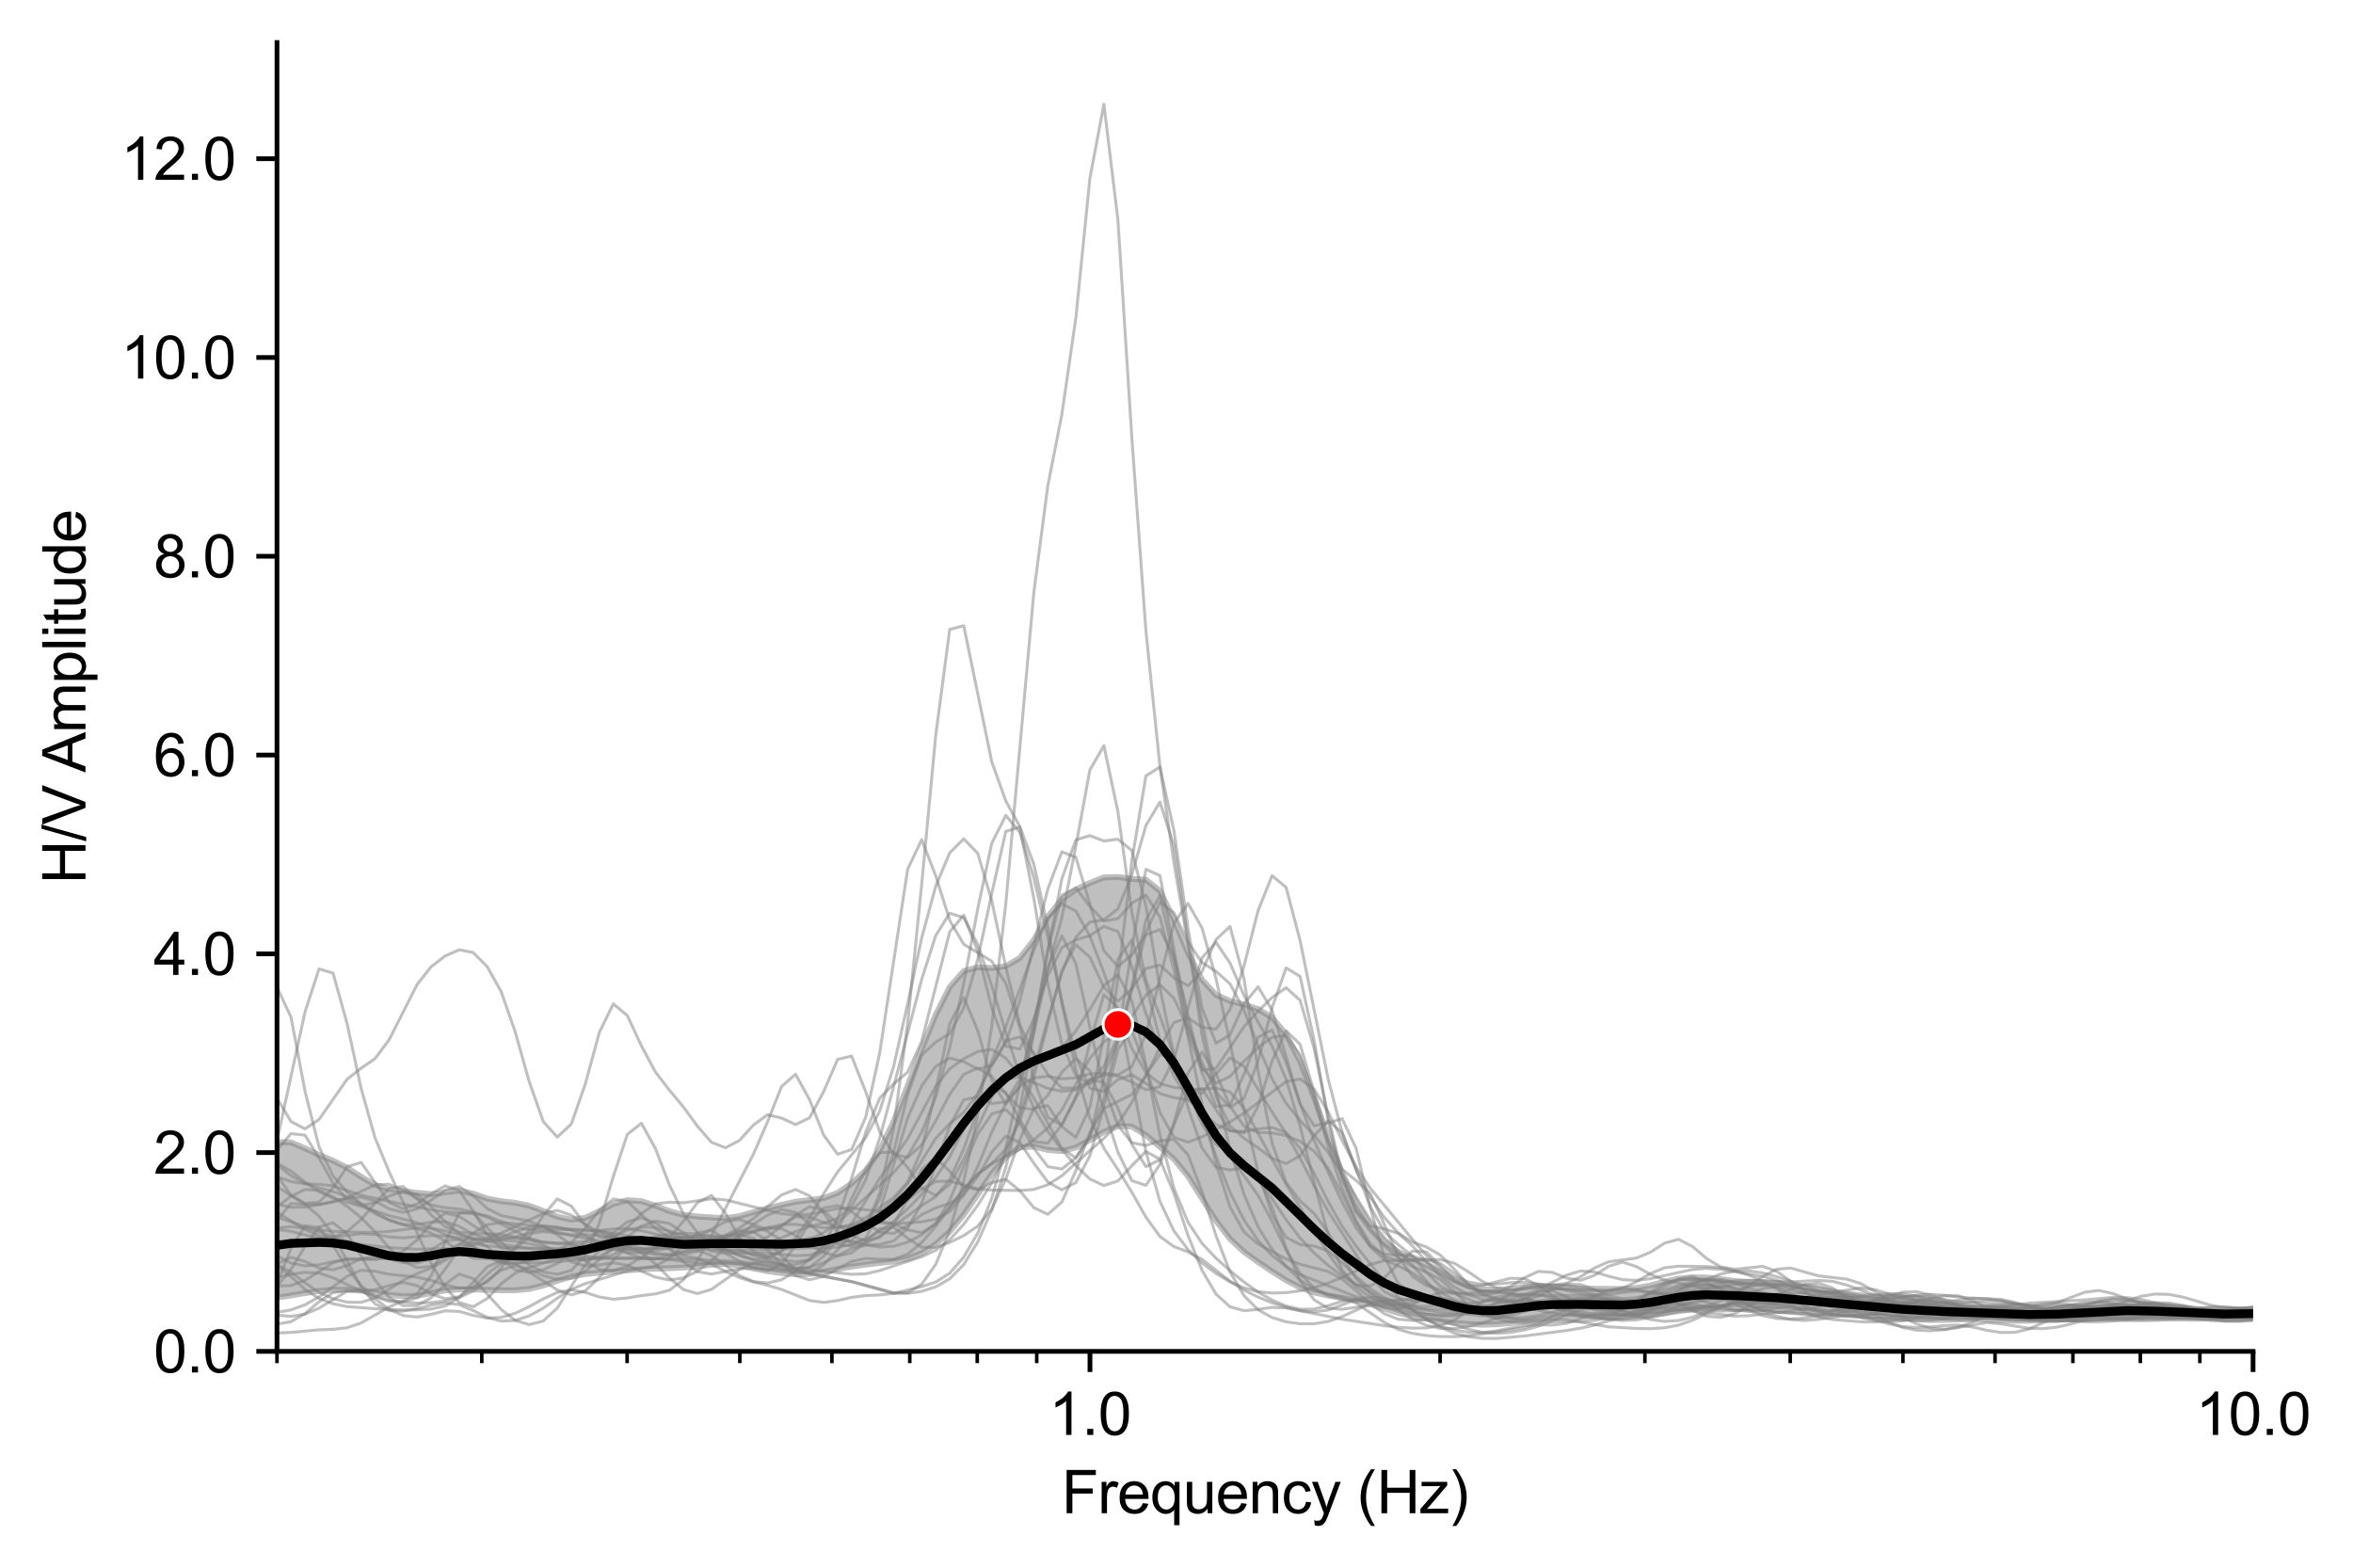 <?xml version="1.0" encoding="utf-8" standalone="no"?>
<!DOCTYPE svg PUBLIC "-//W3C//DTD SVG 1.1//EN"
  "http://www.w3.org/Graphics/SVG/1.1/DTD/svg11.dtd">
<svg xmlns:xlink="http://www.w3.org/1999/xlink" width="398.659pt" height="265.69pt" viewBox="0 0 398.659 265.69" xmlns="http://www.w3.org/2000/svg" version="1.1">
 <defs>
  <style type="text/css">*{stroke-linejoin: round; stroke-linecap: butt}</style>
 </defs>
 <g id="figure_1">
  <g id="patch_1">
   <path d="M 0 265.69 
L 398.659 265.69 
L 398.659 0 
L 0 0 
z
" style="fill: #ffffff"/>
  </g>
  <g id="axes_1">
   <g id="patch_2">
    <path d="M 46.928 228.96 
L 381.728 228.96 
L 381.728 7.2 
L 46.928 7.2 
z
" style="fill: #ffffff"/>
   </g>
   <g id="PolyCollection_1">
    <path d="M 46.928 193.509 
L 46.928 219.861 
L 49.303 219.505 
L 51.677 219.086 
L 54.052 218.716 
L 56.426 218.525 
L 58.801 218.509 
L 61.176 218.671 
L 63.55 219.009 
L 65.925 219.391 
L 68.299 219.625 
L 70.674 219.529 
L 73.048 219.095 
L 75.423 218.635 
L 77.798 218.459 
L 80.172 218.486 
L 82.547 218.538 
L 84.921 218.601 
L 87.296 218.601 
L 89.67 218.383 
L 92.045 217.803 
L 94.42 216.994 
L 96.794 216.296 
L 99.169 215.857 
L 101.543 215.631 
L 103.918 215.445 
L 106.292 215.228 
L 108.667 215.059 
L 111.042 214.956 
L 113.416 214.868 
L 115.791 214.753 
L 118.165 214.569 
L 120.54 214.286 
L 122.914 214.121 
L 125.289 214.405 
L 127.664 214.922 
L 130.038 215.367 
L 132.413 215.694 
L 134.787 215.898 
L 137.162 215.838 
L 139.536 215.47 
L 141.911 214.999 
L 144.285 214.603 
L 146.66 214.261 
L 149.035 213.981 
L 151.409 213.723 
L 153.784 213.259 
L 156.158 212.325 
L 158.533 210.805 
L 160.907 208.662 
L 163.282 205.808 
L 165.657 202.37 
L 168.031 198.889 
L 170.406 196.036 
L 172.78 194.402 
L 175.155 194.251 
L 177.529 194.826 
L 179.904 195.037 
L 182.279 194.43 
L 184.653 193.148 
L 187.028 191.779 
L 189.402 190.783 
L 191.777 190.863 
L 194.151 192.333 
L 196.526 194.31 
L 198.901 196.392 
L 201.275 199.286 
L 203.65 203.059 
L 206.024 206.837 
L 208.399 209.915 
L 210.773 212.117 
L 213.148 213.817 
L 215.523 215.414 
L 217.897 216.919 
L 220.272 218.146 
L 222.646 218.989 
L 225.021 219.51 
L 227.395 219.9 
L 229.77 220.345 
L 232.145 220.957 
L 234.519 221.717 
L 236.894 222.443 
L 239.268 223.007 
L 241.643 223.448 
L 244.017 223.834 
L 246.392 224.139 
L 248.767 224.34 
L 251.141 224.437 
L 253.516 224.385 
L 255.89 224.168 
L 258.265 223.858 
L 260.639 223.522 
L 263.014 223.227 
L 265.389 223.064 
L 267.763 223.035 
L 270.138 223.077 
L 272.512 223.127 
L 274.887 223.121 
L 277.261 223.012 
L 279.636 222.805 
L 282.011 222.507 
L 284.385 222.142 
L 286.76 221.81 
L 289.134 221.615 
L 291.509 221.527 
L 293.883 221.488 
L 296.258 221.549 
L 298.633 221.7 
L 301.007 221.824 
L 303.382 221.927 
L 305.756 222.089 
L 308.131 222.274 
L 310.505 222.387 
L 312.88 222.454 
L 315.255 222.595 
L 317.629 222.83 
L 320.004 223.09 
L 322.378 223.339 
L 324.753 223.54 
L 327.127 223.638 
L 329.502 223.623 
L 331.877 223.544 
L 334.251 223.496 
L 336.626 223.578 
L 339 223.718 
L 341.375 223.79 
L 343.749 223.758 
L 346.124 223.683 
L 348.499 223.621 
L 350.873 223.517 
L 353.248 223.379 
L 355.622 223.257 
L 357.997 223.154 
L 360.371 223.07 
L 362.746 223.027 
L 365.121 223.035 
L 367.495 223.073 
L 369.87 223.115 
L 372.244 223.167 
L 374.619 223.242 
L 376.993 223.281 
L 379.368 223.25 
L 381.742 223.208 
L 384.117 223.189 
L 386.492 223.165 
L 388.866 223.092 
L 391.241 222.969 
L 393.615 222.828 
L 395.99 222.648 
L 398.364 222.412 
L 400.739 222.156 
L 403.114 221.933 
L 405.488 221.792 
L 407.863 221.768 
L 410.237 221.863 
L 412.612 222.032 
L 414.986 222.229 
L 417.361 222.4 
L 419.736 222.467 
L 422.11 222.404 
L 424.485 222.247 
L 426.859 222.064 
L 429.234 221.921 
L 431.608 221.869 
L 433.983 221.921 
L 436.358 222.023 
L 438.732 222.116 
L 441.107 222.176 
L 443.481 222.187 
L 445.856 222.17 
L 448.23 222.127 
L 450.605 222.055 
L 452.98 222.005 
L 455.354 221.983 
L 457.729 221.953 
L 460.103 221.887 
L 462.478 221.756 
L 464.852 221.525 
L 467.227 221.236 
L 469.602 220.95 
L 471.976 220.674 
L 474.351 220.429 
L 476.725 220.206 
L 479.1 219.95 
L 481.474 219.629 
L 483.849 219.273 
L 486.224 218.964 
L 488.598 218.734 
L 490.973 218.52 
L 493.347 218.278 
L 495.722 217.98 
L 498.096 217.639 
L 500.471 217.407 
L 502.846 217.459 
L 505.22 217.671 
L 507.595 217.864 
L 509.969 217.993 
L 512.344 218.083 
L 514.718 218.213 
L 517.093 218.428 
L 519.468 218.733 
L 519.468 216.468 
L 519.468 216.468 
L 517.093 216.391 
L 514.718 216.256 
L 512.344 216.157 
L 509.969 216.119 
L 507.595 216.124 
L 505.22 216.121 
L 502.846 216.087 
L 500.471 215.971 
L 498.096 215.763 
L 495.722 215.651 
L 493.347 215.758 
L 490.973 216.073 
L 488.598 216.521 
L 486.224 216.986 
L 483.849 217.344 
L 481.474 217.617 
L 479.1 217.901 
L 476.725 218.258 
L 474.351 218.664 
L 471.976 219.019 
L 469.602 219.297 
L 467.227 219.543 
L 464.852 219.74 
L 462.478 219.868 
L 460.103 219.935 
L 457.729 219.927 
L 455.354 219.91 
L 452.98 219.984 
L 450.605 220.169 
L 448.23 220.415 
L 445.856 220.647 
L 443.481 220.739 
L 441.107 220.638 
L 438.732 220.409 
L 436.358 220.157 
L 433.983 219.984 
L 431.608 219.907 
L 429.234 219.915 
L 426.859 220.023 
L 424.485 220.233 
L 422.11 220.494 
L 419.736 220.691 
L 417.361 220.719 
L 414.986 220.548 
L 412.612 220.236 
L 410.237 219.953 
L 407.863 219.822 
L 405.488 219.848 
L 403.114 219.984 
L 400.739 220.181 
L 398.364 220.421 
L 395.99 220.738 
L 393.615 221.132 
L 391.241 221.497 
L 388.866 221.721 
L 386.492 221.818 
L 384.117 221.855 
L 381.742 221.89 
L 379.368 221.922 
L 376.993 221.926 
L 374.619 221.903 
L 372.244 221.79 
L 369.87 221.563 
L 367.495 221.318 
L 365.121 221.126 
L 362.746 220.98 
L 360.371 220.875 
L 357.997 220.861 
L 355.622 220.991 
L 353.248 221.202 
L 350.873 221.39 
L 348.499 221.534 
L 346.124 221.605 
L 343.749 221.487 
L 341.375 221.271 
L 339 221.146 
L 336.626 221.126 
L 334.251 221.048 
L 331.877 220.796 
L 329.502 220.451 
L 327.127 220.141 
L 324.753 219.971 
L 322.378 219.919 
L 320.004 219.854 
L 317.629 219.709 
L 315.255 219.495 
L 312.88 219.189 
L 310.505 218.817 
L 308.131 218.464 
L 305.756 218.124 
L 303.382 217.746 
L 301.007 217.395 
L 298.633 217.237 
L 296.258 217.211 
L 293.883 217.035 
L 291.509 216.706 
L 289.134 216.455 
L 286.76 216.409 
L 284.385 216.638 
L 282.011 217.167 
L 279.636 217.791 
L 277.261 218.226 
L 274.887 218.389 
L 272.512 218.393 
L 270.138 218.351 
L 267.763 218.298 
L 265.389 218.182 
L 263.014 217.995 
L 260.639 217.887 
L 258.265 218.044 
L 255.89 218.356 
L 253.516 218.546 
L 251.141 218.45 
L 248.767 217.93 
L 246.392 216.908 
L 244.017 215.592 
L 241.643 214.325 
L 239.268 213.237 
L 236.894 212.103 
L 234.519 210.417 
L 232.145 207.701 
L 229.77 203.791 
L 227.395 198.741 
L 225.021 192.632 
L 222.646 185.96 
L 220.272 179.837 
L 217.897 175.24 
L 215.523 172.412 
L 213.148 170.975 
L 210.773 170.199 
L 208.399 169.593 
L 206.024 168.567 
L 203.65 165.976 
L 201.275 161.488 
L 198.901 155.802 
L 196.526 150.949 
L 194.151 149.054 
L 191.777 148.916 
L 189.402 148.587 
L 187.028 148.663 
L 184.653 149.599 
L 182.279 150.712 
L 179.904 152.376 
L 177.529 155.358 
L 175.155 159.269 
L 172.78 162.308 
L 170.406 163.707 
L 168.031 164.022 
L 165.657 163.894 
L 163.282 164.53 
L 160.907 167.24 
L 158.533 171.926 
L 156.158 177.694 
L 153.784 183.958 
L 151.409 190.002 
L 149.035 194.935 
L 146.66 198.31 
L 144.285 200.517 
L 141.911 202.113 
L 139.536 203.006 
L 137.162 203.322 
L 134.787 203.618 
L 132.413 204.138 
L 130.038 204.719 
L 127.664 205.362 
L 125.289 206.059 
L 122.914 206.404 
L 120.54 206.272 
L 118.165 206.113 
L 115.791 205.847 
L 113.416 205.198 
L 111.042 204.28 
L 108.667 203.512 
L 106.292 203.354 
L 103.918 203.967 
L 101.543 205.215 
L 99.169 206.348 
L 96.794 206.641 
L 94.42 206.132 
L 92.045 205.176 
L 89.67 204.292 
L 87.296 203.796 
L 84.921 203.523 
L 82.547 203.076 
L 80.172 202.242 
L 77.798 201.725 
L 75.423 202.034 
L 73.048 202.324 
L 70.674 202.108 
L 68.299 201.795 
L 65.925 201.499 
L 63.55 200.767 
L 61.176 199.384 
L 58.801 197.843 
L 56.426 196.658 
L 54.052 195.689 
L 51.677 194.557 
L 49.303 193.555 
L 46.928 193.509 
z
" clip-path="url(#p0c4dbd961b)" style="fill: #808080; fill-opacity: 0.5; stroke: #808080; stroke-opacity: 0.5"/>
   </g>
   <g id="matplotlib.axis_1">
    <g id="xtick_1">
     <g id="line2d_1">
      <defs>
       <path id="maf6462a2bb" d="M 0 0 
L 0 3.5 
" style="stroke: #000000; stroke-width: 0.8"/>
      </defs>
      <g>
       <use xlink:href="#maf6462a2bb" x="184.668" y="228.96" style="stroke: #000000; stroke-width: 0.8"/>
      </g>
     </g>
     <g id="text_1">
      <!-- 1.0 -->
      <g transform="translate(177.718 243.118) scale(0.1 -0.1)">
       <defs>
        <path id="ArialMT-31" d="M 2384 0 
L 1822 0 
L 1822 3584 
Q 1619 3391 1289 3197 
Q 959 3003 697 2906 
L 697 3450 
Q 1169 3672 1522 3987 
Q 1875 4303 2022 4600 
L 2384 4600 
L 2384 0 
z
" transform="scale(0.016)"/>
        <path id="ArialMT-2e" d="M 581 0 
L 581 641 
L 1222 641 
L 1222 0 
L 581 0 
z
" transform="scale(0.016)"/>
        <path id="ArialMT-30" d="M 266 2259 
Q 266 3072 433 3567 
Q 600 4063 929 4331 
Q 1259 4600 1759 4600 
Q 2128 4600 2406 4451 
Q 2684 4303 2865 4023 
Q 3047 3744 3150 3342 
Q 3253 2941 3253 2259 
Q 3253 1453 3087 958 
Q 2922 463 2592 192 
Q 2263 -78 1759 -78 
Q 1097 -78 719 397 
Q 266 969 266 2259 
z
M 844 2259 
Q 844 1131 1108 757 
Q 1372 384 1759 384 
Q 2147 384 2411 759 
Q 2675 1134 2675 2259 
Q 2675 3391 2411 3762 
Q 2147 4134 1753 4134 
Q 1366 4134 1134 3806 
Q 844 3388 844 2259 
z
" transform="scale(0.016)"/>
       </defs>
       <use xlink:href="#ArialMT-31"/>
       <use xlink:href="#ArialMT-2e" x="55.615"/>
       <use xlink:href="#ArialMT-30" x="83.398"/>
      </g>
     </g>
    </g>
    <g id="xtick_2">
     <g id="line2d_2">
      <g>
       <use xlink:href="#maf6462a2bb" x="381.728" y="228.96" style="stroke: #000000; stroke-width: 0.8"/>
      </g>
     </g>
     <g id="text_2">
      <!-- 10.0 -->
      <g transform="translate(371.998 243.118) scale(0.1 -0.1)">
       <use xlink:href="#ArialMT-31"/>
       <use xlink:href="#ArialMT-30" x="55.615"/>
       <use xlink:href="#ArialMT-2e" x="111.23"/>
       <use xlink:href="#ArialMT-30" x="139.014"/>
      </g>
     </g>
    </g>
    <g id="xtick_3">
     <g id="line2d_3">
      <defs>
       <path id="mdfe92e84d5" d="M 0 0 
L 0 2 
" style="stroke: #000000; stroke-width: 0.6"/>
      </defs>
      <g>
       <use xlink:href="#mdfe92e84d5" x="46.928" y="228.96" style="stroke: #000000; stroke-width: 0.6"/>
      </g>
     </g>
    </g>
    <g id="xtick_4">
     <g id="line2d_4">
      <g>
       <use xlink:href="#mdfe92e84d5" x="81.629" y="228.96" style="stroke: #000000; stroke-width: 0.6"/>
      </g>
     </g>
    </g>
    <g id="xtick_5">
     <g id="line2d_5">
      <g>
       <use xlink:href="#mdfe92e84d5" x="106.249" y="228.96" style="stroke: #000000; stroke-width: 0.6"/>
      </g>
     </g>
    </g>
    <g id="xtick_6">
     <g id="line2d_6">
      <g>
       <use xlink:href="#mdfe92e84d5" x="125.346" y="228.96" style="stroke: #000000; stroke-width: 0.6"/>
      </g>
     </g>
    </g>
    <g id="xtick_7">
     <g id="line2d_7">
      <g>
       <use xlink:href="#mdfe92e84d5" x="140.95" y="228.96" style="stroke: #000000; stroke-width: 0.6"/>
      </g>
     </g>
    </g>
    <g id="xtick_8">
     <g id="line2d_8">
      <g>
       <use xlink:href="#mdfe92e84d5" x="154.142" y="228.96" style="stroke: #000000; stroke-width: 0.6"/>
      </g>
     </g>
    </g>
    <g id="xtick_9">
     <g id="line2d_9">
      <g>
       <use xlink:href="#mdfe92e84d5" x="165.57" y="228.96" style="stroke: #000000; stroke-width: 0.6"/>
      </g>
     </g>
    </g>
    <g id="xtick_10">
     <g id="line2d_10">
      <g>
       <use xlink:href="#mdfe92e84d5" x="175.651" y="228.96" style="stroke: #000000; stroke-width: 0.6"/>
      </g>
     </g>
    </g>
    <g id="xtick_11">
     <g id="line2d_11">
      <g>
       <use xlink:href="#mdfe92e84d5" x="243.989" y="228.96" style="stroke: #000000; stroke-width: 0.6"/>
      </g>
     </g>
    </g>
    <g id="xtick_12">
     <g id="line2d_12">
      <g>
       <use xlink:href="#mdfe92e84d5" x="278.689" y="228.96" style="stroke: #000000; stroke-width: 0.6"/>
      </g>
     </g>
    </g>
    <g id="xtick_13">
     <g id="line2d_13">
      <g>
       <use xlink:href="#mdfe92e84d5" x="303.31" y="228.96" style="stroke: #000000; stroke-width: 0.6"/>
      </g>
     </g>
    </g>
    <g id="xtick_14">
     <g id="line2d_14">
      <g>
       <use xlink:href="#mdfe92e84d5" x="322.407" y="228.96" style="stroke: #000000; stroke-width: 0.6"/>
      </g>
     </g>
    </g>
    <g id="xtick_15">
     <g id="line2d_15">
      <g>
       <use xlink:href="#mdfe92e84d5" x="338.01" y="228.96" style="stroke: #000000; stroke-width: 0.6"/>
      </g>
     </g>
    </g>
    <g id="xtick_16">
     <g id="line2d_16">
      <g>
       <use xlink:href="#mdfe92e84d5" x="351.203" y="228.96" style="stroke: #000000; stroke-width: 0.6"/>
      </g>
     </g>
    </g>
    <g id="xtick_17">
     <g id="line2d_17">
      <g>
       <use xlink:href="#mdfe92e84d5" x="362.631" y="228.96" style="stroke: #000000; stroke-width: 0.6"/>
      </g>
     </g>
    </g>
    <g id="xtick_18">
     <g id="line2d_18">
      <g>
       <use xlink:href="#mdfe92e84d5" x="372.711" y="228.96" style="stroke: #000000; stroke-width: 0.6"/>
      </g>
     </g>
    </g>
    <g id="text_3">
     <!-- Frequency (Hz) -->
     <g transform="translate(179.877 256.385) scale(0.1 -0.1)">
      <defs>
       <path id="ArialMT-46" d="M 525 0 
L 525 4581 
L 3616 4581 
L 3616 4041 
L 1131 4041 
L 1131 2622 
L 3281 2622 
L 3281 2081 
L 1131 2081 
L 1131 0 
L 525 0 
z
" transform="scale(0.016)"/>
       <path id="ArialMT-72" d="M 416 0 
L 416 3319 
L 922 3319 
L 922 2816 
Q 1116 3169 1280 3281 
Q 1444 3394 1641 3394 
Q 1925 3394 2219 3213 
L 2025 2691 
Q 1819 2813 1613 2813 
Q 1428 2813 1281 2702 
Q 1134 2591 1072 2394 
Q 978 2094 978 1738 
L 978 0 
L 416 0 
z
" transform="scale(0.016)"/>
       <path id="ArialMT-65" d="M 2694 1069 
L 3275 997 
Q 3138 488 2766 206 
Q 2394 -75 1816 -75 
Q 1088 -75 661 373 
Q 234 822 234 1631 
Q 234 2469 665 2931 
Q 1097 3394 1784 3394 
Q 2450 3394 2872 2941 
Q 3294 2488 3294 1666 
Q 3294 1616 3291 1516 
L 816 1516 
Q 847 969 1125 678 
Q 1403 388 1819 388 
Q 2128 388 2347 550 
Q 2566 713 2694 1069 
z
M 847 1978 
L 2700 1978 
Q 2663 2397 2488 2606 
Q 2219 2931 1791 2931 
Q 1403 2931 1139 2672 
Q 875 2413 847 1978 
z
" transform="scale(0.016)"/>
       <path id="ArialMT-71" d="M 2538 -1272 
L 2538 353 
Q 2406 169 2170 47 
Q 1934 -75 1669 -75 
Q 1078 -75 651 397 
Q 225 869 225 1691 
Q 225 2191 398 2587 
Q 572 2984 901 3189 
Q 1231 3394 1625 3394 
Q 2241 3394 2594 2875 
L 2594 3319 
L 3100 3319 
L 3100 -1272 
L 2538 -1272 
z
M 803 1669 
Q 803 1028 1072 708 
Q 1341 388 1716 388 
Q 2075 388 2334 692 
Q 2594 997 2594 1619 
Q 2594 2281 2320 2615 
Q 2047 2950 1678 2950 
Q 1313 2950 1058 2639 
Q 803 2328 803 1669 
z
" transform="scale(0.016)"/>
       <path id="ArialMT-75" d="M 2597 0 
L 2597 488 
Q 2209 -75 1544 -75 
Q 1250 -75 995 37 
Q 741 150 617 320 
Q 494 491 444 738 
Q 409 903 409 1263 
L 409 3319 
L 972 3319 
L 972 1478 
Q 972 1038 1006 884 
Q 1059 663 1231 536 
Q 1403 409 1656 409 
Q 1909 409 2131 539 
Q 2353 669 2445 892 
Q 2538 1116 2538 1541 
L 2538 3319 
L 3100 3319 
L 3100 0 
L 2597 0 
z
" transform="scale(0.016)"/>
       <path id="ArialMT-6e" d="M 422 0 
L 422 3319 
L 928 3319 
L 928 2847 
Q 1294 3394 1984 3394 
Q 2284 3394 2536 3286 
Q 2788 3178 2913 3003 
Q 3038 2828 3088 2588 
Q 3119 2431 3119 2041 
L 3119 0 
L 2556 0 
L 2556 2019 
Q 2556 2363 2490 2533 
Q 2425 2703 2258 2804 
Q 2091 2906 1866 2906 
Q 1506 2906 1245 2678 
Q 984 2450 984 1813 
L 984 0 
L 422 0 
z
" transform="scale(0.016)"/>
       <path id="ArialMT-63" d="M 2588 1216 
L 3141 1144 
Q 3050 572 2676 248 
Q 2303 -75 1759 -75 
Q 1078 -75 664 370 
Q 250 816 250 1647 
Q 250 2184 428 2587 
Q 606 2991 970 3192 
Q 1334 3394 1763 3394 
Q 2303 3394 2647 3120 
Q 2991 2847 3088 2344 
L 2541 2259 
Q 2463 2594 2264 2762 
Q 2066 2931 1784 2931 
Q 1359 2931 1093 2626 
Q 828 2322 828 1663 
Q 828 994 1084 691 
Q 1341 388 1753 388 
Q 2084 388 2306 591 
Q 2528 794 2588 1216 
z
" transform="scale(0.016)"/>
       <path id="ArialMT-79" d="M 397 -1278 
L 334 -750 
Q 519 -800 656 -800 
Q 844 -800 956 -737 
Q 1069 -675 1141 -563 
Q 1194 -478 1313 -144 
Q 1328 -97 1363 -6 
L 103 3319 
L 709 3319 
L 1400 1397 
Q 1534 1031 1641 628 
Q 1738 1016 1872 1384 
L 2581 3319 
L 3144 3319 
L 1881 -56 
Q 1678 -603 1566 -809 
Q 1416 -1088 1222 -1217 
Q 1028 -1347 759 -1347 
Q 597 -1347 397 -1278 
z
" transform="scale(0.016)"/>
       <path id="ArialMT-20" transform="scale(0.016)"/>
       <path id="ArialMT-28" d="M 1497 -1347 
Q 1031 -759 709 28 
Q 388 816 388 1659 
Q 388 2403 628 3084 
Q 909 3875 1497 4659 
L 1900 4659 
Q 1522 4009 1400 3731 
Q 1209 3300 1100 2831 
Q 966 2247 966 1656 
Q 966 153 1900 -1347 
L 1497 -1347 
z
" transform="scale(0.016)"/>
       <path id="ArialMT-48" d="M 513 0 
L 513 4581 
L 1119 4581 
L 1119 2700 
L 3500 2700 
L 3500 4581 
L 4106 4581 
L 4106 0 
L 3500 0 
L 3500 2159 
L 1119 2159 
L 1119 0 
L 513 0 
z
" transform="scale(0.016)"/>
       <path id="ArialMT-7a" d="M 125 0 
L 125 456 
L 2238 2881 
Q 1878 2863 1603 2863 
L 250 2863 
L 250 3319 
L 2963 3319 
L 2963 2947 
L 1166 841 
L 819 456 
Q 1197 484 1528 484 
L 3063 484 
L 3063 0 
L 125 0 
z
" transform="scale(0.016)"/>
       <path id="ArialMT-29" d="M 791 -1347 
L 388 -1347 
Q 1322 153 1322 1656 
Q 1322 2244 1188 2822 
Q 1081 3291 891 3722 
Q 769 4003 388 4659 
L 791 4659 
Q 1378 3875 1659 3084 
Q 1900 2403 1900 1659 
Q 1900 816 1576 28 
Q 1253 -759 791 -1347 
z
" transform="scale(0.016)"/>
      </defs>
      <use xlink:href="#ArialMT-46"/>
      <use xlink:href="#ArialMT-72" x="61.084"/>
      <use xlink:href="#ArialMT-65" x="94.385"/>
      <use xlink:href="#ArialMT-71" x="150"/>
      <use xlink:href="#ArialMT-75" x="205.615"/>
      <use xlink:href="#ArialMT-65" x="261.23"/>
      <use xlink:href="#ArialMT-6e" x="316.846"/>
      <use xlink:href="#ArialMT-63" x="372.461"/>
      <use xlink:href="#ArialMT-79" x="422.461"/>
      <use xlink:href="#ArialMT-20" x="472.461"/>
      <use xlink:href="#ArialMT-28" x="500.244"/>
      <use xlink:href="#ArialMT-48" x="533.545"/>
      <use xlink:href="#ArialMT-7a" x="605.762"/>
      <use xlink:href="#ArialMT-29" x="655.762"/>
     </g>
    </g>
   </g>
   <g id="matplotlib.axis_2">
    <g id="ytick_1">
     <g id="line2d_19">
      <defs>
       <path id="m01d0467ea4" d="M 0 0 
L -3.5 0 
" style="stroke: #000000; stroke-width: 0.8"/>
      </defs>
      <g>
       <use xlink:href="#m01d0467ea4" x="46.928" y="228.96" style="stroke: #000000; stroke-width: 0.8"/>
      </g>
     </g>
     <g id="text_4">
      <!-- 0.0 -->
      <g transform="translate(26.028 232.539) scale(0.1 -0.1)">
       <use xlink:href="#ArialMT-30"/>
       <use xlink:href="#ArialMT-2e" x="55.615"/>
       <use xlink:href="#ArialMT-30" x="83.398"/>
      </g>
     </g>
    </g>
    <g id="ytick_2">
     <g id="line2d_20">
      <g>
       <use xlink:href="#m01d0467ea4" x="46.928" y="195.282" style="stroke: #000000; stroke-width: 0.8"/>
      </g>
     </g>
     <g id="text_5">
      <!-- 2.0 -->
      <g transform="translate(26.028 198.861) scale(0.1 -0.1)">
       <defs>
        <path id="ArialMT-32" d="M 3222 541 
L 3222 0 
L 194 0 
Q 188 203 259 391 
Q 375 700 629 1000 
Q 884 1300 1366 1694 
Q 2113 2306 2375 2664 
Q 2638 3022 2638 3341 
Q 2638 3675 2398 3904 
Q 2159 4134 1775 4134 
Q 1369 4134 1125 3890 
Q 881 3647 878 3216 
L 300 3275 
Q 359 3922 746 4261 
Q 1134 4600 1788 4600 
Q 2447 4600 2831 4234 
Q 3216 3869 3216 3328 
Q 3216 3053 3103 2787 
Q 2991 2522 2730 2228 
Q 2469 1934 1863 1422 
Q 1356 997 1212 845 
Q 1069 694 975 541 
L 3222 541 
z
" transform="scale(0.016)"/>
       </defs>
       <use xlink:href="#ArialMT-32"/>
       <use xlink:href="#ArialMT-2e" x="55.615"/>
       <use xlink:href="#ArialMT-30" x="83.398"/>
      </g>
     </g>
    </g>
    <g id="ytick_3">
     <g id="line2d_21">
      <g>
       <use xlink:href="#m01d0467ea4" x="46.928" y="161.604" style="stroke: #000000; stroke-width: 0.8"/>
      </g>
     </g>
     <g id="text_6">
      <!-- 4.0 -->
      <g transform="translate(26.028 165.183) scale(0.1 -0.1)">
       <defs>
        <path id="ArialMT-34" d="M 2069 0 
L 2069 1097 
L 81 1097 
L 81 1613 
L 2172 4581 
L 2631 4581 
L 2631 1613 
L 3250 1613 
L 3250 1097 
L 2631 1097 
L 2631 0 
L 2069 0 
z
M 2069 1613 
L 2069 3678 
L 634 1613 
L 2069 1613 
z
" transform="scale(0.016)"/>
       </defs>
       <use xlink:href="#ArialMT-34"/>
       <use xlink:href="#ArialMT-2e" x="55.615"/>
       <use xlink:href="#ArialMT-30" x="83.398"/>
      </g>
     </g>
    </g>
    <g id="ytick_4">
     <g id="line2d_22">
      <g>
       <use xlink:href="#m01d0467ea4" x="46.928" y="127.926" style="stroke: #000000; stroke-width: 0.8"/>
      </g>
     </g>
     <g id="text_7">
      <!-- 6.0 -->
      <g transform="translate(26.028 131.505) scale(0.1 -0.1)">
       <defs>
        <path id="ArialMT-36" d="M 3184 3459 
L 2625 3416 
Q 2550 3747 2413 3897 
Q 2184 4138 1850 4138 
Q 1581 4138 1378 3988 
Q 1113 3794 959 3422 
Q 806 3050 800 2363 
Q 1003 2672 1297 2822 
Q 1591 2972 1913 2972 
Q 2475 2972 2870 2558 
Q 3266 2144 3266 1488 
Q 3266 1056 3080 686 
Q 2894 316 2569 119 
Q 2244 -78 1831 -78 
Q 1128 -78 684 439 
Q 241 956 241 2144 
Q 241 3472 731 4075 
Q 1159 4600 1884 4600 
Q 2425 4600 2770 4297 
Q 3116 3994 3184 3459 
z
M 888 1484 
Q 888 1194 1011 928 
Q 1134 663 1356 523 
Q 1578 384 1822 384 
Q 2178 384 2434 671 
Q 2691 959 2691 1453 
Q 2691 1928 2437 2201 
Q 2184 2475 1800 2475 
Q 1419 2475 1153 2201 
Q 888 1928 888 1484 
z
" transform="scale(0.016)"/>
       </defs>
       <use xlink:href="#ArialMT-36"/>
       <use xlink:href="#ArialMT-2e" x="55.615"/>
       <use xlink:href="#ArialMT-30" x="83.398"/>
      </g>
     </g>
    </g>
    <g id="ytick_5">
     <g id="line2d_23">
      <g>
       <use xlink:href="#m01d0467ea4" x="46.928" y="94.248" style="stroke: #000000; stroke-width: 0.8"/>
      </g>
     </g>
     <g id="text_8">
      <!-- 8.0 -->
      <g transform="translate(26.028 97.826) scale(0.1 -0.1)">
       <defs>
        <path id="ArialMT-38" d="M 1131 2484 
Q 781 2613 612 2850 
Q 444 3088 444 3419 
Q 444 3919 803 4259 
Q 1163 4600 1759 4600 
Q 2359 4600 2725 4251 
Q 3091 3903 3091 3403 
Q 3091 3084 2923 2848 
Q 2756 2613 2416 2484 
Q 2838 2347 3058 2040 
Q 3278 1734 3278 1309 
Q 3278 722 2862 322 
Q 2447 -78 1769 -78 
Q 1091 -78 675 323 
Q 259 725 259 1325 
Q 259 1772 486 2073 
Q 713 2375 1131 2484 
z
M 1019 3438 
Q 1019 3113 1228 2906 
Q 1438 2700 1772 2700 
Q 2097 2700 2305 2904 
Q 2513 3109 2513 3406 
Q 2513 3716 2298 3927 
Q 2084 4138 1766 4138 
Q 1444 4138 1231 3931 
Q 1019 3725 1019 3438 
z
M 838 1322 
Q 838 1081 952 856 
Q 1066 631 1291 507 
Q 1516 384 1775 384 
Q 2178 384 2440 643 
Q 2703 903 2703 1303 
Q 2703 1709 2433 1975 
Q 2163 2241 1756 2241 
Q 1359 2241 1098 1978 
Q 838 1716 838 1322 
z
" transform="scale(0.016)"/>
       </defs>
       <use xlink:href="#ArialMT-38"/>
       <use xlink:href="#ArialMT-2e" x="55.615"/>
       <use xlink:href="#ArialMT-30" x="83.398"/>
      </g>
     </g>
    </g>
    <g id="ytick_6">
     <g id="line2d_24">
      <g>
       <use xlink:href="#m01d0467ea4" x="46.928" y="60.569" style="stroke: #000000; stroke-width: 0.8"/>
      </g>
     </g>
     <g id="text_9">
      <!-- 10.0 -->
      <g transform="translate(20.467 64.148) scale(0.1 -0.1)">
       <use xlink:href="#ArialMT-31"/>
       <use xlink:href="#ArialMT-30" x="55.615"/>
       <use xlink:href="#ArialMT-2e" x="111.23"/>
       <use xlink:href="#ArialMT-30" x="139.014"/>
      </g>
     </g>
    </g>
    <g id="ytick_7">
     <g id="line2d_25">
      <g>
       <use xlink:href="#m01d0467ea4" x="46.928" y="26.891" style="stroke: #000000; stroke-width: 0.8"/>
      </g>
     </g>
     <g id="text_10">
      <!-- 12.0 -->
      <g transform="translate(20.467 30.47) scale(0.1 -0.1)">
       <use xlink:href="#ArialMT-31"/>
       <use xlink:href="#ArialMT-32" x="55.615"/>
       <use xlink:href="#ArialMT-2e" x="111.23"/>
       <use xlink:href="#ArialMT-30" x="139.014"/>
      </g>
     </g>
    </g>
    <g id="text_11">
     <!-- H/V Amplitude -->
     <g transform="translate(14.48 149.762) rotate(-90) scale(0.1 -0.1)">
      <defs>
       <path id="ArialMT-2f" d="M 0 -78 
L 1328 4659 
L 1778 4659 
L 453 -78 
L 0 -78 
z
" transform="scale(0.016)"/>
       <path id="ArialMT-56" d="M 1803 0 
L 28 4581 
L 684 4581 
L 1875 1253 
Q 2019 853 2116 503 
Q 2222 878 2363 1253 
L 3600 4581 
L 4219 4581 
L 2425 0 
L 1803 0 
z
" transform="scale(0.016)"/>
       <path id="ArialMT-41" d="M -9 0 
L 1750 4581 
L 2403 4581 
L 4278 0 
L 3588 0 
L 3053 1388 
L 1138 1388 
L 634 0 
L -9 0 
z
M 1313 1881 
L 2866 1881 
L 2388 3150 
Q 2169 3728 2063 4100 
Q 1975 3659 1816 3225 
L 1313 1881 
z
" transform="scale(0.016)"/>
       <path id="ArialMT-6d" d="M 422 0 
L 422 3319 
L 925 3319 
L 925 2853 
Q 1081 3097 1340 3245 
Q 1600 3394 1931 3394 
Q 2300 3394 2536 3241 
Q 2772 3088 2869 2813 
Q 3263 3394 3894 3394 
Q 4388 3394 4653 3120 
Q 4919 2847 4919 2278 
L 4919 0 
L 4359 0 
L 4359 2091 
Q 4359 2428 4304 2576 
Q 4250 2725 4106 2815 
Q 3963 2906 3769 2906 
Q 3419 2906 3187 2673 
Q 2956 2441 2956 1928 
L 2956 0 
L 2394 0 
L 2394 2156 
Q 2394 2531 2256 2718 
Q 2119 2906 1806 2906 
Q 1569 2906 1367 2781 
Q 1166 2656 1075 2415 
Q 984 2175 984 1722 
L 984 0 
L 422 0 
z
" transform="scale(0.016)"/>
       <path id="ArialMT-70" d="M 422 -1272 
L 422 3319 
L 934 3319 
L 934 2888 
Q 1116 3141 1344 3267 
Q 1572 3394 1897 3394 
Q 2322 3394 2647 3175 
Q 2972 2956 3137 2557 
Q 3303 2159 3303 1684 
Q 3303 1175 3120 767 
Q 2938 359 2589 142 
Q 2241 -75 1856 -75 
Q 1575 -75 1351 44 
Q 1128 163 984 344 
L 984 -1272 
L 422 -1272 
z
M 931 1641 
Q 931 1000 1190 694 
Q 1450 388 1819 388 
Q 2194 388 2461 705 
Q 2728 1022 2728 1688 
Q 2728 2322 2467 2637 
Q 2206 2953 1844 2953 
Q 1484 2953 1207 2617 
Q 931 2281 931 1641 
z
" transform="scale(0.016)"/>
       <path id="ArialMT-6c" d="M 409 0 
L 409 4581 
L 972 4581 
L 972 0 
L 409 0 
z
" transform="scale(0.016)"/>
       <path id="ArialMT-69" d="M 425 3934 
L 425 4581 
L 988 4581 
L 988 3934 
L 425 3934 
z
M 425 0 
L 425 3319 
L 988 3319 
L 988 0 
L 425 0 
z
" transform="scale(0.016)"/>
       <path id="ArialMT-74" d="M 1650 503 
L 1731 6 
Q 1494 -44 1306 -44 
Q 1000 -44 831 53 
Q 663 150 594 308 
Q 525 466 525 972 
L 525 2881 
L 113 2881 
L 113 3319 
L 525 3319 
L 525 4141 
L 1084 4478 
L 1084 3319 
L 1650 3319 
L 1650 2881 
L 1084 2881 
L 1084 941 
Q 1084 700 1114 631 
Q 1144 563 1211 522 
Q 1278 481 1403 481 
Q 1497 481 1650 503 
z
" transform="scale(0.016)"/>
       <path id="ArialMT-64" d="M 2575 0 
L 2575 419 
Q 2259 -75 1647 -75 
Q 1250 -75 917 144 
Q 584 363 401 755 
Q 219 1147 219 1656 
Q 219 2153 384 2558 
Q 550 2963 881 3178 
Q 1213 3394 1622 3394 
Q 1922 3394 2156 3267 
Q 2391 3141 2538 2938 
L 2538 4581 
L 3097 4581 
L 3097 0 
L 2575 0 
z
M 797 1656 
Q 797 1019 1065 703 
Q 1334 388 1700 388 
Q 2069 388 2326 689 
Q 2584 991 2584 1609 
Q 2584 2291 2321 2609 
Q 2059 2928 1675 2928 
Q 1300 2928 1048 2622 
Q 797 2316 797 1656 
z
" transform="scale(0.016)"/>
      </defs>
      <use xlink:href="#ArialMT-48"/>
      <use xlink:href="#ArialMT-2f" x="72.217"/>
      <use xlink:href="#ArialMT-56" x="100"/>
      <use xlink:href="#ArialMT-20" x="166.699"/>
      <use xlink:href="#ArialMT-41" x="188.982"/>
      <use xlink:href="#ArialMT-6d" x="255.682"/>
      <use xlink:href="#ArialMT-70" x="338.982"/>
      <use xlink:href="#ArialMT-6c" x="394.598"/>
      <use xlink:href="#ArialMT-69" x="416.814"/>
      <use xlink:href="#ArialMT-74" x="439.031"/>
      <use xlink:href="#ArialMT-75" x="466.814"/>
      <use xlink:href="#ArialMT-64" x="522.43"/>
      <use xlink:href="#ArialMT-65" x="578.045"/>
     </g>
    </g>
   </g>
   <g id="line2d_26">
    <path d="M 46.928 167.242 
L 49.303 172.339 
L 51.677 184.874 
L 54.052 194.315 
L 56.426 199.249 
L 58.801 201.952 
L 61.176 203.992 
L 63.55 205.643 
L 65.925 206.746 
L 73.048 208.909 
L 75.423 210.276 
L 77.798 211.991 
L 80.172 213.219 
L 82.547 213.266 
L 84.921 212.641 
L 87.296 212.245 
L 89.67 212.416 
L 92.045 212.932 
L 94.42 213.238 
L 96.794 212.856 
L 99.169 211.905 
L 101.543 210.622 
L 106.292 207.033 
L 108.667 206.332 
L 111.042 207.205 
L 113.416 208.757 
L 115.791 210.066 
L 118.165 210.598 
L 120.54 210.246 
L 122.914 209.308 
L 125.289 208.048 
L 127.664 206.438 
L 132.413 202.463 
L 134.787 201.533 
L 137.162 202.617 
L 139.536 205.505 
L 141.911 208.771 
L 144.285 210.709 
L 146.66 209.87 
L 149.035 205.256 
L 153.784 189.42 
L 156.158 183.982 
L 158.533 180.696 
L 160.907 179.272 
L 163.282 179.878 
L 165.657 181.126 
L 168.031 180.52 
L 170.406 176.689 
L 172.78 169.601 
L 177.529 150.624 
L 179.904 144.326 
L 182.279 145.253 
L 187.028 161.081 
L 189.402 163.754 
L 191.777 161.773 
L 194.151 158.391 
L 196.526 157.487 
L 198.901 162.117 
L 203.65 181.75 
L 206.024 187.452 
L 208.399 187.227 
L 210.773 182.011 
L 213.148 175.743 
L 215.523 174.499 
L 217.897 179.971 
L 220.272 187.071 
L 222.646 190.731 
L 225.021 190.245 
L 227.395 189.546 
L 229.77 194.578 
L 232.145 204.54 
L 234.519 212.904 
L 236.894 217.451 
L 239.268 219.303 
L 241.643 219.802 
L 244.017 219.951 
L 246.392 220.412 
L 248.767 221.314 
L 251.141 222.349 
L 253.516 223.094 
L 255.89 223.351 
L 258.265 223.233 
L 260.639 222.879 
L 263.014 222.324 
L 265.389 221.562 
L 272.512 218.649 
L 274.887 218.223 
L 277.261 218.502 
L 279.636 219.078 
L 282.011 219.304 
L 286.76 218.941 
L 289.134 219.062 
L 291.509 219.59 
L 298.633 221.966 
L 301.007 222.362 
L 305.756 222.546 
L 310.505 222.88 
L 322.378 223.641 
L 324.753 223.728 
L 327.127 223.682 
L 329.502 223.414 
L 331.877 222.836 
L 334.251 222.067 
L 336.626 221.548 
L 339 221.576 
L 346.124 222.575 
L 348.499 222.702 
L 350.873 222.718 
L 353.248 222.606 
L 357.997 222.112 
L 360.371 222.012 
L 369.87 222.358 
L 376.993 221.98 
L 381.742 222.32 
L 384.117 222.485 
L 386.492 222.482 
L 388.866 222.287 
L 395.99 221.309 
L 399.659 221.29 
L 399.659 221.29 
" clip-path="url(#p0c4dbd961b)" style="fill: none; stroke: #808080; stroke-opacity: 0.5; stroke-width: 0.5; stroke-linecap: square"/>
   </g>
   <g id="line2d_27">
    <path d="M 46.928 206.222 
L 51.677 207.821 
L 54.052 208.365 
L 56.426 208.624 
L 61.176 208.79 
L 63.55 208.799 
L 65.925 208.643 
L 70.674 208.04 
L 73.048 208.084 
L 75.423 208.53 
L 80.172 209.806 
L 84.921 210.803 
L 89.67 211.516 
L 94.42 211.805 
L 99.169 211.765 
L 106.292 211.61 
L 111.042 211.443 
L 115.791 211.215 
L 120.54 211.444 
L 125.289 212.018 
L 127.664 212.56 
L 130.038 213.347 
L 134.787 215.071 
L 137.162 215.71 
L 144.285 217.167 
L 151.409 219.142 
L 153.784 219.019 
L 156.158 217.576 
L 158.533 214.226 
L 160.907 208.495 
L 163.282 200.134 
L 165.657 188.908 
L 168.031 173.839 
L 170.406 153.112 
L 175.155 100.406 
L 177.529 82.287 
L 179.904 70.222 
L 182.279 53.863 
L 184.653 30.235 
L 187.028 17.656 
L 189.402 37.234 
L 191.777 74.366 
L 194.151 106.93 
L 196.526 129.849 
L 198.901 146.233 
L 201.275 160.023 
L 203.65 172.964 
L 206.024 184.751 
L 208.399 194.689 
L 210.773 202.376 
L 213.148 207.856 
L 215.523 211.675 
L 217.897 214.562 
L 220.272 216.87 
L 222.646 218.461 
L 225.021 219.288 
L 227.395 219.819 
L 229.77 220.78 
L 234.519 224.046 
L 236.894 225.225 
L 239.268 225.907 
L 241.643 226.274 
L 244.017 226.451 
L 246.392 226.469 
L 248.767 226.321 
L 253.516 225.659 
L 258.265 224.934 
L 260.639 224.249 
L 265.389 221.866 
L 267.763 221.388 
L 270.138 221.585 
L 274.887 222.31 
L 277.261 222.299 
L 279.636 221.743 
L 282.011 220.606 
L 284.385 219.152 
L 286.76 217.876 
L 289.134 217.46 
L 291.509 218.268 
L 293.883 219.787 
L 296.258 221.166 
L 298.633 221.973 
L 301.007 222.29 
L 303.382 222.482 
L 308.131 223.011 
L 310.505 222.793 
L 312.88 222.191 
L 315.255 221.993 
L 317.629 222.798 
L 320.004 224.005 
L 322.378 224.917 
L 324.753 225.379 
L 327.127 225.473 
L 329.502 225.277 
L 336.626 224.081 
L 339 224.296 
L 343.749 225.052 
L 346.124 225.109 
L 348.499 224.861 
L 350.873 224.324 
L 357.997 222.124 
L 360.371 221.937 
L 374.619 222.439 
L 376.993 222.285 
L 379.368 221.866 
L 384.117 220.875 
L 388.866 220.363 
L 395.99 219.968 
L 399.659 220.16 
L 399.659 220.16 
" clip-path="url(#p0c4dbd961b)" style="fill: none; stroke: #808080; stroke-opacity: 0.5; stroke-width: 0.5; stroke-linecap: square"/>
   </g>
   <g id="line2d_28">
    <path d="M 46.928 212.765 
L 49.303 214.011 
L 51.677 214.478 
L 54.052 214.276 
L 56.426 213.756 
L 58.801 213.406 
L 68.299 213.177 
L 70.674 212.744 
L 73.048 211.748 
L 75.423 210.291 
L 77.798 209.953 
L 82.547 212.495 
L 84.921 212.968 
L 87.296 212.94 
L 89.67 212.745 
L 92.045 212.67 
L 94.42 212.883 
L 96.794 213.267 
L 99.169 213.424 
L 101.543 212.919 
L 103.918 211.541 
L 106.292 209.564 
L 108.667 207.76 
L 111.042 206.885 
L 113.416 207.302 
L 115.791 208.87 
L 118.165 210.746 
L 120.54 211.96 
L 122.914 212.345 
L 130.038 212.268 
L 134.787 212.765 
L 137.162 212.658 
L 139.536 211.886 
L 141.911 210.177 
L 144.285 207.317 
L 149.035 199.672 
L 153.784 192.908 
L 158.533 184.081 
L 160.907 181.072 
L 163.282 179.389 
L 165.657 178.171 
L 168.031 177.803 
L 170.406 179.27 
L 172.78 182.282 
L 175.155 186.022 
L 179.904 194.583 
L 182.279 196.176 
L 184.653 192.682 
L 187.028 182.627 
L 189.402 165.75 
L 191.777 145.751 
L 194.151 131.452 
L 196.526 129.955 
L 198.901 140.784 
L 201.275 157.24 
L 203.65 170.781 
L 206.024 176.754 
L 208.399 175.341 
L 210.773 170.052 
L 213.148 167.194 
L 215.523 171.137 
L 220.272 186.981 
L 222.646 193.233 
L 225.021 198.613 
L 227.395 203.662 
L 229.77 208.086 
L 232.145 211.141 
L 234.519 212.5 
L 239.268 212.738 
L 241.643 213.679 
L 246.392 217.026 
L 248.767 218.151 
L 251.141 218.748 
L 255.89 219.216 
L 260.639 219.484 
L 270.138 219.482 
L 277.261 218.748 
L 279.636 218.873 
L 284.385 219.56 
L 286.76 220.008 
L 291.509 221.303 
L 293.883 221.91 
L 296.258 222.199 
L 298.633 222.058 
L 301.007 221.609 
L 303.382 221.274 
L 305.756 221.423 
L 308.131 221.85 
L 310.505 222.085 
L 312.88 221.847 
L 315.255 221.095 
L 317.629 220.074 
L 320.004 219.384 
L 322.378 219.522 
L 331.877 222.463 
L 334.251 222.815 
L 339 223.062 
L 343.749 223.105 
L 360.371 222.658 
L 369.87 222.001 
L 374.619 221.42 
L 376.993 221.403 
L 379.368 221.65 
L 386.492 222.734 
L 391.241 223.135 
L 393.615 223.133 
L 398.364 222.711 
L 399.659 222.56 
L 399.659 222.56 
" clip-path="url(#p0c4dbd961b)" style="fill: none; stroke: #808080; stroke-opacity: 0.5; stroke-width: 0.5; stroke-linecap: square"/>
   </g>
   <g id="line2d_29">
    <path d="M 46.928 204.013 
L 49.303 204.555 
L 51.677 204.518 
L 56.426 203.646 
L 58.801 202.949 
L 63.55 200.742 
L 65.925 200.653 
L 68.299 201.677 
L 70.674 203.097 
L 73.048 204.152 
L 75.423 204.627 
L 77.798 204.866 
L 80.172 205.338 
L 82.547 206.234 
L 89.67 209.753 
L 92.045 210.473 
L 94.42 210.683 
L 99.169 210.361 
L 101.543 210.564 
L 106.292 211.514 
L 108.667 211.664 
L 113.416 211.379 
L 115.791 211.41 
L 120.54 211.78 
L 125.289 211.802 
L 130.038 211.717 
L 137.162 211.413 
L 139.536 211.433 
L 141.911 211.308 
L 144.285 210.848 
L 146.66 209.972 
L 149.035 208.666 
L 151.409 206.93 
L 153.784 204.802 
L 156.158 202.353 
L 158.533 199.518 
L 160.907 195.958 
L 163.282 191.305 
L 168.031 179.809 
L 170.406 173.949 
L 172.78 167.635 
L 175.155 160.985 
L 177.529 155.559 
L 179.904 153.141 
L 182.279 154.361 
L 184.653 158.631 
L 187.028 164.801 
L 189.402 171.608 
L 191.777 177.68 
L 194.151 181.743 
L 196.526 183.594 
L 198.901 184.241 
L 201.275 184.541 
L 203.65 184.546 
L 206.024 184.348 
L 208.399 185.028 
L 210.773 187.735 
L 217.897 200.635 
L 225.021 212.376 
L 227.395 215.64 
L 229.77 218.077 
L 232.145 219.76 
L 234.519 220.901 
L 236.894 221.704 
L 239.268 222.291 
L 241.643 222.681 
L 244.017 222.825 
L 246.392 222.708 
L 248.767 222.46 
L 251.141 222.39 
L 253.516 222.735 
L 255.89 223.319 
L 258.265 223.706 
L 260.639 223.693 
L 263.014 223.513 
L 265.389 223.598 
L 272.512 224.8 
L 277.261 225.084 
L 279.636 225.114 
L 282.011 224.971 
L 284.385 224.521 
L 286.76 223.687 
L 291.509 221.507 
L 293.883 220.78 
L 296.258 220.538 
L 301.007 220.676 
L 303.382 220.529 
L 308.131 219.925 
L 310.505 219.76 
L 312.88 219.755 
L 315.255 219.965 
L 317.629 220.584 
L 320.004 221.731 
L 322.378 223.138 
L 324.753 224.337 
L 327.127 225.048 
L 329.502 225.21 
L 331.877 224.835 
L 334.251 223.98 
L 336.626 222.879 
L 339 222.03 
L 341.375 221.866 
L 343.749 222.359 
L 346.124 223.097 
L 348.499 223.649 
L 350.873 223.814 
L 355.622 223.634 
L 362.746 223.768 
L 367.495 223.633 
L 372.244 223.679 
L 374.619 223.576 
L 376.993 223.245 
L 381.742 222.245 
L 384.117 222.054 
L 386.492 222.012 
L 388.866 221.83 
L 395.99 220.789 
L 399.659 220.673 
L 399.659 220.673 
" clip-path="url(#p0c4dbd961b)" style="fill: none; stroke: #808080; stroke-opacity: 0.5; stroke-width: 0.5; stroke-linecap: square"/>
   </g>
   <g id="line2d_30">
    <path d="M 46.928 214.257 
L 49.303 215.514 
L 51.677 217.348 
L 54.052 218.97 
L 56.426 220.045 
L 58.801 220.622 
L 61.176 220.654 
L 63.55 219.925 
L 68.299 216.912 
L 70.674 215.781 
L 73.048 214.832 
L 75.423 213.58 
L 77.798 212.027 
L 80.172 210.824 
L 82.547 210.289 
L 84.921 210.02 
L 87.296 209.563 
L 89.67 208.967 
L 92.045 208.679 
L 94.42 208.885 
L 101.543 210.232 
L 103.918 211.156 
L 106.292 212.31 
L 108.667 213.15 
L 111.042 213.311 
L 113.416 212.841 
L 122.914 209.69 
L 125.289 208.569 
L 127.664 207.909 
L 130.038 208.63 
L 132.413 210.131 
L 134.787 211.026 
L 137.162 210.957 
L 139.536 210.415 
L 141.911 210.07 
L 144.285 210.291 
L 146.66 210.884 
L 149.035 211.296 
L 151.409 211.155 
L 153.784 210.459 
L 156.158 209.221 
L 158.533 207.264 
L 160.907 204.487 
L 163.282 201.39 
L 165.657 198.932 
L 168.031 197.16 
L 170.406 194.69 
L 172.78 189.985 
L 175.155 182.568 
L 177.529 173.295 
L 179.904 164.507 
L 182.279 160.072 
L 184.653 162.181 
L 187.028 167.275 
L 189.402 169.65 
L 191.777 167.524 
L 194.151 164.099 
L 196.526 163.507 
L 198.901 165.684 
L 201.275 167.012 
L 203.65 164.628 
L 206.024 159.183 
L 208.399 156.97 
L 210.773 165.864 
L 213.148 181.376 
L 215.523 193.665 
L 217.897 200.371 
L 220.272 203.447 
L 222.646 205.617 
L 225.021 208.819 
L 227.395 212.957 
L 229.77 216.65 
L 232.145 219.135 
L 234.519 220.581 
L 236.894 221.367 
L 239.268 221.733 
L 244.017 221.842 
L 248.767 221.777 
L 251.141 221.481 
L 255.89 220.377 
L 258.265 220.167 
L 260.639 220.561 
L 265.389 222.311 
L 267.763 222.96 
L 270.138 223.161 
L 272.512 222.836 
L 274.887 221.961 
L 277.261 220.578 
L 279.636 218.906 
L 282.011 217.451 
L 284.385 216.748 
L 286.76 216.745 
L 291.509 217.091 
L 293.883 217.464 
L 301.007 219.701 
L 308.131 220.915 
L 310.505 221.208 
L 312.88 221.282 
L 315.255 221.048 
L 317.629 220.449 
L 320.004 219.601 
L 322.378 218.923 
L 324.753 218.861 
L 327.127 219.445 
L 331.877 221.104 
L 334.251 221.583 
L 336.626 221.708 
L 341.375 221.623 
L 348.499 222.143 
L 350.873 221.795 
L 355.622 220.439 
L 357.997 220.183 
L 360.371 220.321 
L 376.993 222.149 
L 381.742 222.242 
L 386.492 222.108 
L 398.364 221.073 
L 399.659 220.777 
L 399.659 220.777 
" clip-path="url(#p0c4dbd961b)" style="fill: none; stroke: #808080; stroke-opacity: 0.5; stroke-width: 0.5; stroke-linecap: square"/>
   </g>
   <g id="line2d_31">
    <path d="M 46.928 225.857 
L 49.303 225.75 
L 54.052 225.313 
L 56.426 225.23 
L 58.801 224.957 
L 61.176 224.151 
L 65.925 221.44 
L 68.299 220.42 
L 70.674 219.182 
L 73.048 216.155 
L 75.423 210.451 
L 77.798 205.521 
L 80.172 205.484 
L 84.921 210.498 
L 87.296 212.64 
L 89.67 214.35 
L 92.045 215.491 
L 94.42 215.896 
L 96.794 215.248 
L 99.169 212.735 
L 101.543 207.251 
L 103.918 199.299 
L 106.292 192.19 
L 108.667 190.319 
L 111.042 194.586 
L 113.416 200.765 
L 115.791 205.662 
L 118.165 208.856 
L 120.54 210.884 
L 125.289 213.74 
L 127.664 214.906 
L 130.038 215.312 
L 132.413 214.136 
L 134.787 210.992 
L 137.162 207.112 
L 139.536 204.66 
L 141.911 204.251 
L 144.285 205.278 
L 146.66 207.106 
L 149.035 208.756 
L 151.409 209.003 
L 153.784 207.628 
L 156.158 205.795 
L 158.533 204.653 
L 160.907 203.897 
L 163.282 202.381 
L 165.657 199.325 
L 168.031 195.194 
L 170.406 192.49 
L 172.78 193.561 
L 175.155 197.089 
L 177.529 200.273 
L 179.904 201.591 
L 182.279 200.361 
L 184.653 195.822 
L 187.028 187.446 
L 189.402 177.753 
L 191.777 174.657 
L 194.151 180.825 
L 196.526 188.508 
L 198.901 192.701 
L 201.275 193.509 
L 203.65 192.612 
L 208.399 190.098 
L 210.773 188.597 
L 217.897 183.26 
L 220.272 182.811 
L 222.646 184.533 
L 225.021 188.397 
L 227.395 193.229 
L 229.77 197.729 
L 232.145 201.306 
L 239.268 209.946 
L 241.643 212.688 
L 244.017 214.819 
L 246.392 216.284 
L 248.767 217.198 
L 251.141 217.614 
L 253.516 217.575 
L 255.89 217.328 
L 258.265 217.284 
L 263.014 217.773 
L 265.389 217.431 
L 267.763 216.331 
L 270.138 214.838 
L 272.512 213.79 
L 277.261 213.151 
L 279.636 212.151 
L 282.011 210.634 
L 284.385 209.971 
L 286.76 211.196 
L 289.134 213.224 
L 291.509 214.646 
L 293.883 215.061 
L 298.633 214.56 
L 301.007 215.384 
L 308.131 220.469 
L 310.505 221.582 
L 312.88 222.456 
L 315.255 223.197 
L 317.629 223.748 
L 320.004 223.968 
L 322.378 223.801 
L 327.127 222.777 
L 331.877 221.789 
L 334.251 221.628 
L 336.626 222.017 
L 339 222.806 
L 341.375 223.475 
L 343.749 223.742 
L 346.124 223.667 
L 350.873 223.309 
L 355.622 222.943 
L 360.371 222.368 
L 362.746 222.38 
L 367.495 222.844 
L 374.619 223.749 
L 376.993 223.849 
L 381.742 223.631 
L 386.492 223.364 
L 388.866 223.092 
L 395.99 221.803 
L 399.659 221.695 
L 399.659 221.695 
" clip-path="url(#p0c4dbd961b)" style="fill: none; stroke: #808080; stroke-opacity: 0.5; stroke-width: 0.5; stroke-linecap: square"/>
   </g>
   <g id="line2d_32">
    <path d="M 46.928 222.809 
L 49.303 223.032 
L 51.677 222.649 
L 54.052 221.644 
L 58.801 218.768 
L 61.176 218.655 
L 63.55 220.07 
L 65.925 221.804 
L 68.299 222.898 
L 70.674 223.145 
L 73.048 222.686 
L 75.423 222.094 
L 77.798 222.196 
L 80.172 222.863 
L 82.547 223.323 
L 84.921 223.206 
L 87.296 222.502 
L 89.67 221.368 
L 92.045 220.071 
L 94.42 218.978 
L 96.794 218.546 
L 99.169 218.973 
L 101.543 219.745 
L 103.918 220.126 
L 106.292 219.916 
L 108.667 219.515 
L 111.042 219.232 
L 113.416 218.606 
L 115.791 216.83 
L 118.165 213.6 
L 120.54 209.32 
L 127.664 195.516 
L 130.038 190.073 
L 132.413 184.093 
L 134.787 182.006 
L 137.162 186.329 
L 139.536 192.287 
L 141.911 195.558 
L 144.285 194.765 
L 146.66 189.33 
L 149.035 178.463 
L 153.784 147.25 
L 156.158 142.27 
L 158.533 148.362 
L 160.907 155.94 
L 163.282 159.981 
L 168.031 162.863 
L 170.406 166.621 
L 172.78 174.043 
L 175.155 182.937 
L 177.529 189.316 
L 179.904 190.635 
L 182.279 186.041 
L 184.653 176.687 
L 187.028 168.515 
L 189.402 170.757 
L 194.151 195.152 
L 196.526 203.554 
L 198.901 208.57 
L 201.275 211.718 
L 203.65 213.972 
L 206.024 215.751 
L 208.399 217.171 
L 210.773 218.215 
L 213.148 218.846 
L 215.523 219.084 
L 217.897 219.011 
L 220.272 218.696 
L 222.646 218.161 
L 225.021 217.401 
L 227.395 216.423 
L 232.145 214.231 
L 234.519 213.614 
L 241.643 213.497 
L 244.017 213.401 
L 246.392 214.018 
L 248.767 215.47 
L 251.141 217.1 
L 253.516 218.21 
L 255.89 218.582 
L 258.265 218.383 
L 260.639 217.957 
L 263.014 217.677 
L 265.389 217.764 
L 270.138 218.624 
L 272.512 218.732 
L 274.887 218.257 
L 277.261 217.161 
L 279.636 215.774 
L 282.011 214.794 
L 284.385 214.533 
L 289.134 214.586 
L 291.509 214.778 
L 293.883 215.282 
L 296.258 216.036 
L 298.633 217.042 
L 301.007 218.38 
L 303.382 219.923 
L 305.756 221.286 
L 308.131 222.178 
L 310.505 222.653 
L 315.255 223.175 
L 317.629 223.319 
L 320.004 223.259 
L 322.378 222.891 
L 329.502 221.077 
L 334.251 220.554 
L 336.626 220.386 
L 339 220.417 
L 343.749 221.232 
L 346.124 221.258 
L 348.499 220.722 
L 353.248 218.932 
L 355.622 218.649 
L 357.997 219.167 
L 360.371 220.068 
L 362.746 220.754 
L 367.495 221.413 
L 372.244 221.81 
L 374.619 221.907 
L 376.993 222.159 
L 384.117 223.734 
L 386.492 223.81 
L 388.866 223.642 
L 395.99 222.621 
L 399.659 221.975 
L 399.659 221.975 
" clip-path="url(#p0c4dbd961b)" style="fill: none; stroke: #808080; stroke-opacity: 0.5; stroke-width: 0.5; stroke-linecap: square"/>
   </g>
   <g id="line2d_33">
    <path d="M 46.928 222.349 
L 49.303 221.937 
L 51.677 221.068 
L 54.052 219.735 
L 58.801 216.258 
L 61.176 215.214 
L 63.55 215.387 
L 65.925 215.894 
L 70.674 216.397 
L 73.048 216.928 
L 75.423 217.695 
L 77.798 218.236 
L 80.172 218.176 
L 82.547 217.192 
L 84.921 214.856 
L 87.296 211.363 
L 89.67 208.421 
L 92.045 207.812 
L 94.42 209.225 
L 96.794 210.923 
L 99.169 211.568 
L 101.543 210.91 
L 103.918 209.579 
L 106.292 208.433 
L 108.667 207.884 
L 111.042 207.974 
L 113.416 208.576 
L 115.791 209.317 
L 118.165 209.788 
L 120.54 209.835 
L 125.289 209.241 
L 127.664 209.805 
L 130.038 211.694 
L 132.413 214.197 
L 134.787 216.131 
L 137.162 216.829 
L 139.536 216.262 
L 144.285 213.717 
L 146.66 213.215 
L 149.035 213.353 
L 151.409 213.368 
L 153.784 212.494 
L 156.158 210.529 
L 158.533 207.778 
L 163.282 201.546 
L 165.657 198.899 
L 168.031 197.129 
L 172.78 194.72 
L 175.155 193.13 
L 177.529 191.085 
L 179.904 188.055 
L 184.653 179.28 
L 187.028 176.546 
L 189.402 174.964 
L 191.777 172.297 
L 194.151 168.576 
L 196.526 166.842 
L 198.901 169.135 
L 201.275 174.187 
L 203.65 179.995 
L 206.024 185.034 
L 208.399 187.64 
L 210.773 186.083 
L 213.148 179.782 
L 215.523 170.736 
L 217.897 163.993 
L 220.272 165.439 
L 222.646 176.289 
L 225.021 189.956 
L 227.395 199.826 
L 229.77 205.37 
L 232.145 208.6 
L 234.519 211.044 
L 236.894 213.119 
L 239.268 214.573 
L 241.643 215.538 
L 244.017 216.766 
L 246.392 218.794 
L 248.767 221.091 
L 251.141 222.73 
L 253.516 223.332 
L 255.89 223.004 
L 260.639 221.367 
L 265.389 220.227 
L 267.763 219.907 
L 270.138 219.873 
L 274.887 220.216 
L 279.636 220.638 
L 286.76 220.959 
L 293.883 222.059 
L 296.258 221.854 
L 301.007 221.063 
L 303.382 220.868 
L 305.756 220.816 
L 308.131 220.909 
L 312.88 221.469 
L 317.629 221.978 
L 327.127 222.54 
L 331.877 223.265 
L 334.251 223.421 
L 336.626 223.302 
L 341.375 222.696 
L 343.749 222.724 
L 350.873 223.787 
L 353.248 223.94 
L 355.622 223.941 
L 357.997 223.823 
L 360.371 223.577 
L 367.495 222.46 
L 369.87 222.569 
L 376.993 223.836 
L 379.368 223.891 
L 381.742 223.736 
L 384.117 223.43 
L 391.241 222.121 
L 393.615 221.963 
L 399.659 221.82 
L 399.659 221.82 
" clip-path="url(#p0c4dbd961b)" style="fill: none; stroke: #808080; stroke-opacity: 0.5; stroke-width: 0.5; stroke-linecap: square"/>
   </g>
   <g id="line2d_34">
    <path d="M 46.928 199.111 
L 49.303 202.51 
L 51.677 204.083 
L 54.052 204.116 
L 58.801 203.023 
L 61.176 202.834 
L 63.55 203.509 
L 65.925 204.801 
L 68.299 205.417 
L 70.674 204.824 
L 73.048 203.347 
L 75.423 201.639 
L 77.798 201.032 
L 80.172 202.579 
L 82.547 204.76 
L 84.921 205.949 
L 89.67 206.897 
L 94.42 208.853 
L 96.794 209.225 
L 99.169 209.189 
L 101.543 209.298 
L 106.292 210.128 
L 108.667 210.022 
L 113.416 209.092 
L 115.791 208.931 
L 118.165 209.082 
L 120.54 209.468 
L 125.289 210.458 
L 127.664 210.722 
L 130.038 210.804 
L 132.413 210.769 
L 134.787 210.552 
L 137.162 209.971 
L 139.536 208.847 
L 141.911 207.146 
L 151.409 198.674 
L 153.784 195.881 
L 156.158 191.827 
L 158.533 185.874 
L 160.907 177.524 
L 163.282 166.614 
L 165.657 153.955 
L 168.031 142.86 
L 170.406 138.161 
L 172.78 141.018 
L 175.155 148.712 
L 177.529 158.796 
L 179.904 169.658 
L 182.279 179.022 
L 184.653 184.374 
L 187.028 184.925 
L 189.402 182.916 
L 191.777 182.099 
L 194.151 183.542 
L 196.526 185.287 
L 198.901 185.972 
L 201.275 186.352 
L 203.65 188.156 
L 206.024 191.841 
L 208.399 195.9 
L 213.148 202.526 
L 215.523 206.928 
L 217.897 211.797 
L 220.272 215.741 
L 222.646 218.228 
L 225.021 219.554 
L 227.395 220.155 
L 236.894 221.055 
L 239.268 221.313 
L 241.643 221.32 
L 244.017 221.142 
L 246.392 221.19 
L 248.767 221.771 
L 253.516 223.436 
L 255.89 223.942 
L 258.265 224.087 
L 265.389 223.892 
L 267.763 223.891 
L 270.138 223.715 
L 272.512 223.281 
L 277.261 222.128 
L 282.011 221.303 
L 286.76 219.951 
L 289.134 219.688 
L 291.509 220.004 
L 293.883 220.872 
L 296.258 221.989 
L 298.633 222.903 
L 301.007 223.386 
L 303.382 223.487 
L 305.756 223.309 
L 308.131 222.872 
L 315.255 220.795 
L 317.629 220.575 
L 320.004 220.691 
L 327.127 221.639 
L 331.877 221.983 
L 334.251 222.459 
L 336.626 223.071 
L 339 223.531 
L 341.375 223.703 
L 348.499 223.679 
L 353.248 223.752 
L 357.997 223.456 
L 372.244 222.23 
L 379.368 221.989 
L 384.117 221.709 
L 386.492 221.747 
L 391.241 221.99 
L 393.615 221.748 
L 399.659 220.344 
L 399.659 220.344 
" clip-path="url(#p0c4dbd961b)" style="fill: none; stroke: #808080; stroke-opacity: 0.5; stroke-width: 0.5; stroke-linecap: square"/>
   </g>
   <g id="line2d_35">
    <path d="M 46.928 206.815 
L 49.303 203.899 
L 51.677 204.063 
L 54.052 206.068 
L 56.426 209.177 
L 61.176 218.03 
L 63.55 220.928 
L 65.925 222.06 
L 68.299 222.148 
L 70.674 221.715 
L 73.048 221.128 
L 75.423 220.774 
L 77.798 221.046 
L 80.172 222.039 
L 82.547 223.208 
L 84.921 223.838 
L 87.296 223.716 
L 89.67 222.946 
L 92.045 221.626 
L 94.42 219.954 
L 96.794 218.443 
L 99.169 217.48 
L 103.918 216.06 
L 106.292 215.314 
L 111.042 214.495 
L 113.416 213.235 
L 118.165 208.847 
L 120.54 208.468 
L 122.914 209.957 
L 125.289 211.688 
L 127.664 212.669 
L 130.038 212.821 
L 132.413 211.999 
L 134.787 209.816 
L 137.162 206.313 
L 139.536 202.259 
L 141.911 198.566 
L 146.66 192.764 
L 149.035 188.266 
L 151.409 180.666 
L 153.784 170.051 
L 156.158 158.922 
L 158.533 150.175 
L 160.907 144.49 
L 163.282 142.128 
L 165.657 144.586 
L 168.031 152.644 
L 170.406 163.818 
L 172.78 173.553 
L 175.155 178.818 
L 177.529 179.458 
L 179.904 177.465 
L 182.279 174.664 
L 184.653 171.035 
L 187.028 166.97 
L 189.402 165.165 
L 191.777 169.61 
L 194.151 180.428 
L 196.526 192.353 
L 198.901 201.351 
L 201.275 207.072 
L 203.65 210.651 
L 206.024 213.178 
L 208.399 215.296 
L 210.773 217.216 
L 213.148 218.903 
L 215.523 220.277 
L 217.897 221.279 
L 220.272 221.821 
L 222.646 221.796 
L 225.021 221.229 
L 227.395 220.467 
L 229.77 220.181 
L 232.145 220.741 
L 234.519 221.544 
L 236.894 221.736 
L 239.268 221.073 
L 241.643 219.879 
L 244.017 218.965 
L 246.392 219.111 
L 251.141 221.132 
L 253.516 221.484 
L 255.89 220.982 
L 260.639 218.841 
L 263.014 218.348 
L 265.389 218.378 
L 267.763 218.709 
L 270.138 219.276 
L 274.887 220.735 
L 277.261 221.217 
L 282.011 221.717 
L 284.385 221.85 
L 286.76 221.801 
L 289.134 221.535 
L 293.883 220.85 
L 296.258 220.786 
L 301.007 220.857 
L 303.382 220.568 
L 305.756 220.074 
L 308.131 219.834 
L 310.505 220.131 
L 315.255 221.12 
L 317.629 221.288 
L 320.004 221.141 
L 322.378 220.878 
L 324.753 220.85 
L 327.127 221.185 
L 331.877 222.129 
L 334.251 222.22 
L 336.626 221.954 
L 341.375 221.076 
L 343.749 220.796 
L 353.248 220.24 
L 357.997 219.806 
L 360.371 219.84 
L 362.746 220.163 
L 369.87 221.857 
L 374.619 222.165 
L 379.368 222.6 
L 384.117 223.01 
L 388.866 223.036 
L 393.615 222.97 
L 395.99 222.789 
L 399.659 222.126 
L 399.659 222.126 
" clip-path="url(#p0c4dbd961b)" style="fill: none; stroke: #808080; stroke-opacity: 0.5; stroke-width: 0.5; stroke-linecap: square"/>
   </g>
   <g id="line2d_36">
    <path d="M 46.928 216.437 
L 49.303 215.917 
L 51.677 215.565 
L 54.052 215.692 
L 56.426 216.488 
L 61.176 218.774 
L 63.55 219.633 
L 65.925 220.245 
L 68.299 220.628 
L 70.674 220.768 
L 73.048 220.696 
L 75.423 220.422 
L 77.798 219.843 
L 80.172 218.748 
L 84.921 215.207 
L 87.296 214.441 
L 89.67 215.065 
L 92.045 216.127 
L 94.42 216.76 
L 96.794 216.565 
L 99.169 215.378 
L 103.918 211.464 
L 106.292 210.824 
L 108.667 211.482 
L 111.042 212.337 
L 113.416 212.539 
L 115.791 212.088 
L 118.165 211.847 
L 120.54 212.718 
L 125.289 216.109 
L 127.664 217.136 
L 130.038 217.383 
L 132.413 216.821 
L 134.787 215.413 
L 139.536 211.22 
L 141.911 209.823 
L 144.285 209.069 
L 146.66 207.527 
L 149.035 203.193 
L 151.409 195.144 
L 153.784 185.468 
L 156.158 178.771 
L 158.533 176.554 
L 160.907 175.136 
L 163.282 170.763 
L 165.657 162.523 
L 168.031 151.391 
L 170.406 140.885 
L 172.78 140.11 
L 175.155 152.21 
L 177.529 166.736 
L 179.904 176.878 
L 182.279 182.204 
L 184.653 183.7 
L 187.028 181.917 
L 189.402 176.613 
L 191.777 167.687 
L 194.151 157.93 
L 196.526 152.879 
L 198.901 154.668 
L 201.275 159.572 
L 203.65 163.089 
L 206.024 164.586 
L 208.399 166.693 
L 210.773 171.182 
L 213.148 177.17 
L 215.523 182.769 
L 217.897 186.92 
L 220.272 189.837 
L 222.646 192.348 
L 225.021 195.22 
L 227.395 198.809 
L 229.77 202.854 
L 232.145 206.634 
L 234.519 209.647 
L 239.268 214.304 
L 244.017 219.698 
L 246.392 221.652 
L 248.767 222.66 
L 251.141 222.942 
L 253.516 222.812 
L 258.265 222.134 
L 265.389 220.354 
L 267.763 220.049 
L 270.138 220.102 
L 274.887 220.672 
L 277.261 220.423 
L 279.636 219.736 
L 284.385 218.146 
L 286.76 217.677 
L 289.134 217.714 
L 293.883 218.701 
L 296.258 219.17 
L 298.633 219.44 
L 301.007 219.28 
L 303.382 218.542 
L 305.756 217.638 
L 308.131 217.389 
L 310.505 218.249 
L 315.255 221.363 
L 317.629 222.381 
L 320.004 222.917 
L 322.378 223.158 
L 327.127 223.242 
L 329.502 223.091 
L 331.877 222.687 
L 336.626 221.471 
L 339 221.472 
L 343.749 222.668 
L 346.124 222.977 
L 348.499 222.975 
L 350.873 222.761 
L 355.622 222.091 
L 357.997 221.958 
L 360.371 222.145 
L 365.121 222.745 
L 367.495 222.795 
L 369.87 222.631 
L 376.993 221.775 
L 379.368 221.747 
L 384.117 222.181 
L 386.492 222.406 
L 391.241 222.547 
L 393.615 222.519 
L 395.99 222.371 
L 399.659 221.873 
L 399.659 221.873 
" clip-path="url(#p0c4dbd961b)" style="fill: none; stroke: #808080; stroke-opacity: 0.5; stroke-width: 0.5; stroke-linecap: square"/>
   </g>
   <g id="line2d_37">
    <path d="M 46.928 199.385 
L 49.303 200.187 
L 51.677 200.572 
L 54.052 200.666 
L 56.426 200.918 
L 61.176 202.502 
L 65.925 203.526 
L 73.048 204.986 
L 75.423 205.309 
L 80.172 205.616 
L 82.547 206.012 
L 87.296 207.875 
L 89.67 208.348 
L 92.045 208.39 
L 96.794 208.287 
L 99.169 208.354 
L 101.543 208.552 
L 103.918 208.921 
L 106.292 209.404 
L 108.667 209.763 
L 111.042 209.825 
L 118.165 209.42 
L 122.914 209.435 
L 125.289 209.142 
L 132.413 207.463 
L 134.787 207.439 
L 139.536 208.013 
L 141.911 207.98 
L 144.285 207.464 
L 146.66 206.293 
L 151.409 202.885 
L 153.784 200.276 
L 156.158 194.773 
L 158.533 184.841 
L 160.907 173.471 
L 163.282 169.008 
L 165.657 174.591 
L 168.031 183.113 
L 170.406 187.072 
L 172.78 184.075 
L 175.155 175.042 
L 177.529 164.023 
L 179.904 158.571 
L 182.279 163.292 
L 184.653 174.027 
L 187.028 184.157 
L 189.402 190.668 
L 191.777 193.616 
L 194.151 194.075 
L 196.526 193.287 
L 198.901 193.048 
L 201.275 195.665 
L 203.65 201.879 
L 206.024 209.37 
L 208.399 215.507 
L 210.773 219.536 
L 213.148 221.901 
L 215.523 223.229 
L 217.897 223.954 
L 220.272 224.289 
L 222.646 224.285 
L 225.021 223.894 
L 227.395 223.072 
L 232.145 220.877 
L 234.519 220.384 
L 236.894 220.742 
L 239.268 221.905 
L 241.643 223.462 
L 244.017 224.864 
L 246.392 225.866 
L 248.767 226.474 
L 251.141 226.755 
L 253.516 226.78 
L 258.265 226.361 
L 265.389 225.431 
L 267.763 225.041 
L 270.138 224.518 
L 274.887 223.082 
L 277.261 222.621 
L 284.385 221.947 
L 286.76 221.869 
L 291.509 222.143 
L 296.258 221.982 
L 298.633 222.354 
L 301.007 223.02 
L 303.382 223.554 
L 305.756 223.729 
L 308.131 223.537 
L 312.88 222.856 
L 317.629 222.632 
L 331.877 222.631 
L 336.626 223.377 
L 339 223.488 
L 341.375 223.268 
L 343.749 222.773 
L 348.499 221.42 
L 350.873 221.147 
L 353.248 221.479 
L 355.622 222.007 
L 357.997 222.259 
L 360.371 222.093 
L 365.121 221.292 
L 367.495 221.332 
L 376.993 222.544 
L 379.368 222.639 
L 381.742 222.471 
L 388.866 221.496 
L 391.241 221.189 
L 393.615 220.757 
L 395.99 220.139 
L 399.659 218.825 
L 399.659 218.825 
" clip-path="url(#p0c4dbd961b)" style="fill: none; stroke: #808080; stroke-opacity: 0.5; stroke-width: 0.5; stroke-linecap: square"/>
   </g>
   <g id="line2d_38">
    <path d="M 46.928 204.45 
L 49.303 202.695 
L 51.677 201.533 
L 54.052 201.668 
L 56.426 202.801 
L 58.801 204.381 
L 61.176 206.308 
L 63.55 208.71 
L 65.925 211.387 
L 68.299 213.65 
L 70.674 214.792 
L 73.048 214.561 
L 75.423 213.14 
L 80.172 208.894 
L 82.547 207.514 
L 84.921 207.119 
L 92.045 207.822 
L 94.42 207.936 
L 96.794 208.4 
L 99.169 209.375 
L 101.543 210.618 
L 103.918 211.675 
L 106.292 212.234 
L 108.667 212.268 
L 111.042 211.915 
L 115.791 210.983 
L 118.165 210.893 
L 120.54 211.164 
L 122.914 211.768 
L 125.289 212.622 
L 127.664 213.349 
L 130.038 213.217 
L 132.413 211.945 
L 134.787 210.412 
L 137.162 209.765 
L 139.536 210.12 
L 141.911 210.598 
L 144.285 210.17 
L 146.66 207.856 
L 149.035 202.221 
L 151.409 191.186 
L 153.784 173.335 
L 156.158 149.852 
L 158.533 124.616 
L 160.907 106.642 
L 163.282 106.019 
L 168.031 129.067 
L 170.406 135.693 
L 172.78 140.042 
L 175.155 146.413 
L 177.529 157.076 
L 179.904 169.92 
L 182.279 181.3 
L 184.653 189.441 
L 187.028 194.539 
L 189.402 198.164 
L 191.777 202.033 
L 194.151 206.225 
L 196.526 209.501 
L 198.901 211.213 
L 201.275 212.098 
L 203.65 213.379 
L 208.399 217.094 
L 210.773 218.592 
L 213.148 219.769 
L 215.523 220.727 
L 217.897 221.503 
L 220.272 222.055 
L 222.646 222.268 
L 225.021 221.965 
L 229.77 220.196 
L 232.145 219.763 
L 234.519 219.975 
L 236.894 220.573 
L 241.643 221.952 
L 244.017 222.375 
L 246.392 222.415 
L 258.265 221.042 
L 260.639 220.964 
L 263.014 221.256 
L 267.763 222.297 
L 270.138 222.562 
L 274.887 222.681 
L 277.261 222.587 
L 279.636 222.174 
L 282.011 221.29 
L 284.385 220.075 
L 286.76 219.032 
L 289.134 218.462 
L 293.883 217.616 
L 296.258 217.415 
L 303.382 217.681 
L 305.756 217.67 
L 308.131 217.967 
L 310.505 218.65 
L 315.255 220.292 
L 317.629 220.882 
L 320.004 221.228 
L 324.753 221.385 
L 336.626 221.752 
L 343.749 223.564 
L 346.124 223.654 
L 348.499 223.434 
L 353.248 222.499 
L 355.622 222.268 
L 360.371 222.399 
L 362.746 222.262 
L 367.495 221.594 
L 369.87 221.523 
L 372.244 221.899 
L 374.619 222.479 
L 376.993 222.907 
L 379.368 223.081 
L 386.492 223.048 
L 388.866 222.99 
L 391.241 222.732 
L 399.659 221.072 
L 399.659 221.072 
" clip-path="url(#p0c4dbd961b)" style="fill: none; stroke: #808080; stroke-opacity: 0.5; stroke-width: 0.5; stroke-linecap: square"/>
   </g>
   <g id="line2d_39">
    <path d="M 46.928 214.109 
L 49.303 213.034 
L 51.677 213.732 
L 54.052 214.836 
L 56.426 215.152 
L 58.801 214.41 
L 61.176 213.262 
L 63.55 212.823 
L 65.925 213.308 
L 68.299 213.924 
L 70.674 213.998 
L 73.048 213.323 
L 77.798 210.758 
L 80.172 211.208 
L 82.547 212.931 
L 84.921 214.016 
L 87.296 214.133 
L 89.67 213.631 
L 92.045 212.88 
L 94.42 212.285 
L 96.794 212.404 
L 99.169 213.628 
L 101.543 215.067 
L 103.918 215.357 
L 106.292 214.499 
L 108.667 213.043 
L 111.042 211.414 
L 113.416 210.104 
L 115.791 209.755 
L 120.54 210.972 
L 122.914 210.995 
L 127.664 210.55 
L 130.038 209.599 
L 132.413 207.692 
L 134.787 206.185 
L 137.162 206.199 
L 139.536 207.122 
L 141.911 207.908 
L 144.285 207.876 
L 146.66 206.905 
L 149.035 205.37 
L 151.409 203.366 
L 153.784 200.525 
L 158.533 192.867 
L 160.907 190.379 
L 163.282 188.453 
L 165.657 185.245 
L 168.031 180.489 
L 170.406 176.339 
L 172.78 175.688 
L 175.155 178.387 
L 177.529 182.003 
L 179.904 184.352 
L 182.279 184.348 
L 184.653 182.987 
L 187.028 183.374 
L 189.402 187.718 
L 191.777 193.912 
L 194.151 197.658 
L 196.526 196.496 
L 198.901 190.219 
L 201.275 181.806 
L 203.65 178.248 
L 206.024 181.895 
L 208.399 187.395 
L 210.773 190.823 
L 213.148 191.869 
L 215.523 191.96 
L 217.897 192.386 
L 220.272 193.379 
L 222.646 195.053 
L 225.021 197.972 
L 227.395 202.301 
L 229.77 207.193 
L 232.145 211.207 
L 234.519 213.449 
L 236.894 214.486 
L 239.268 215.651 
L 244.017 218.978 
L 246.392 220.222 
L 248.767 220.994 
L 251.141 221.375 
L 253.516 221.432 
L 255.89 221.217 
L 263.014 220.042 
L 265.389 219.949 
L 267.763 220.147 
L 272.512 220.759 
L 274.887 220.729 
L 279.636 220.228 
L 282.011 220.42 
L 284.385 220.968 
L 286.76 221.392 
L 289.134 221.252 
L 291.509 220.422 
L 293.883 219.154 
L 296.258 218.025 
L 298.633 217.623 
L 301.007 218.116 
L 305.756 220.252 
L 308.131 221.065 
L 310.505 221.425 
L 312.88 221.245 
L 315.255 220.693 
L 317.629 220.318 
L 320.004 220.476 
L 324.753 221.318 
L 327.127 221.504 
L 334.251 221.507 
L 341.375 221.972 
L 346.124 221.928 
L 348.499 221.847 
L 350.873 221.652 
L 353.248 221.218 
L 355.622 220.567 
L 357.997 220.079 
L 360.371 220.176 
L 367.495 221.906 
L 369.87 222.102 
L 376.993 222.16 
L 384.117 222.68 
L 388.866 222.646 
L 393.615 222.661 
L 399.659 222.888 
L 399.659 222.888 
" clip-path="url(#p0c4dbd961b)" style="fill: none; stroke: #808080; stroke-opacity: 0.5; stroke-width: 0.5; stroke-linecap: square"/>
   </g>
   <g id="line2d_40">
    <path d="M 46.928 217.943 
L 49.303 215.059 
L 51.677 211.184 
L 54.052 207.918 
L 56.426 207.171 
L 58.801 209.046 
L 61.176 212.782 
L 63.55 216.893 
L 65.925 219.827 
L 68.299 221.211 
L 70.674 221.205 
L 73.048 219.882 
L 75.423 217.573 
L 77.798 215.864 
L 80.172 216.625 
L 84.921 221.878 
L 87.296 223.707 
L 89.67 224.43 
L 92.045 223.823 
L 94.42 221.616 
L 99.169 214.255 
L 101.543 211.915 
L 103.918 211.048 
L 106.292 211.187 
L 108.667 212.219 
L 111.042 214.146 
L 113.416 216.543 
L 115.791 218.485 
L 118.165 219.175 
L 120.54 218.462 
L 125.289 215.099 
L 127.664 213.988 
L 130.038 213.742 
L 132.413 214.267 
L 134.787 214.943 
L 137.162 214.689 
L 139.536 212.877 
L 141.911 210.027 
L 144.285 207.681 
L 146.66 206.969 
L 151.409 207.377 
L 156.158 207.01 
L 158.533 206.548 
L 160.907 205.276 
L 163.282 202.449 
L 165.657 197.644 
L 168.031 191.792 
L 170.406 186.957 
L 172.78 184.05 
L 175.155 182.611 
L 177.529 182.363 
L 179.904 182.784 
L 182.279 182.63 
L 184.653 181.947 
L 187.028 181.815 
L 189.402 182.119 
L 191.777 180.702 
L 194.151 175.173 
L 198.901 156.4 
L 201.275 153.076 
L 203.65 157.215 
L 206.024 165.785 
L 208.399 176.664 
L 210.773 188.341 
L 213.148 198.612 
L 215.523 205.821 
L 217.897 209.633 
L 220.272 210.869 
L 222.646 211.105 
L 225.021 211.955 
L 227.395 213.937 
L 229.77 216.314 
L 232.145 218.334 
L 234.519 219.839 
L 236.894 220.976 
L 239.268 221.898 
L 241.643 222.608 
L 244.017 222.98 
L 246.392 222.932 
L 248.767 222.555 
L 253.516 221.624 
L 258.265 221.053 
L 265.389 220.562 
L 270.138 220.543 
L 274.887 220.852 
L 282.011 221.397 
L 284.385 221.235 
L 289.134 220.266 
L 291.509 220.104 
L 296.258 220.358 
L 298.633 220.117 
L 303.382 219.132 
L 305.756 219.013 
L 308.131 219.259 
L 315.255 220.54 
L 317.629 220.817 
L 320.004 220.908 
L 322.378 220.777 
L 324.753 220.443 
L 329.502 219.523 
L 331.877 219.552 
L 334.251 220.404 
L 336.626 221.599 
L 339 222.369 
L 341.375 222.532 
L 343.749 222.258 
L 348.499 221.367 
L 350.873 221.263 
L 355.622 221.644 
L 357.997 221.619 
L 365.121 220.714 
L 367.495 220.764 
L 369.87 221.179 
L 372.244 221.755 
L 374.619 222.2 
L 376.993 222.384 
L 379.368 222.286 
L 384.117 221.579 
L 386.492 221.415 
L 388.866 221.557 
L 395.99 222.841 
L 398.364 222.938 
L 399.659 222.836 
L 399.659 222.836 
" clip-path="url(#p0c4dbd961b)" style="fill: none; stroke: #808080; stroke-opacity: 0.5; stroke-width: 0.5; stroke-linecap: square"/>
   </g>
   <g id="line2d_41">
    <path d="M 46.928 197.053 
L 49.303 198.424 
L 51.677 200.269 
L 54.052 201.933 
L 56.426 202.999 
L 61.176 204.386 
L 65.925 205.963 
L 70.674 207.169 
L 73.048 208.06 
L 75.423 209.143 
L 77.798 210.09 
L 80.172 210.721 
L 82.547 211.104 
L 87.296 211.461 
L 94.42 211.524 
L 99.169 211.236 
L 103.918 210.888 
L 111.042 210.629 
L 118.165 210.008 
L 120.54 210.115 
L 125.289 210.677 
L 127.664 210.773 
L 130.038 210.491 
L 132.413 209.724 
L 134.787 208.67 
L 137.162 207.785 
L 139.536 207.224 
L 141.911 206.438 
L 144.285 204.364 
L 146.66 199.929 
L 149.035 192.857 
L 151.409 184.108 
L 156.158 165.932 
L 158.533 158.52 
L 160.907 154.718 
L 163.282 155.482 
L 165.657 160.024 
L 168.031 167.013 
L 170.406 174.94 
L 172.78 182.17 
L 175.155 187.726 
L 177.529 191.697 
L 179.904 194.776 
L 182.279 197.5 
L 184.653 199.76 
L 187.028 200.866 
L 189.402 200.091 
L 191.777 197.499 
L 194.151 195.088 
L 196.526 196.432 
L 198.901 202.218 
L 201.275 209.306 
L 203.65 215.229 
L 206.024 219.253 
L 208.399 221.413 
L 210.773 222.071 
L 213.148 221.845 
L 215.523 221.507 
L 217.897 221.602 
L 227.395 223.516 
L 234.519 224.606 
L 236.894 224.878 
L 239.268 225.029 
L 241.643 224.986 
L 244.017 224.594 
L 246.392 223.642 
L 251.141 220.595 
L 253.516 219.759 
L 258.265 219.277 
L 260.639 219.3 
L 263.014 219.904 
L 265.389 220.769 
L 267.763 221.424 
L 270.138 221.763 
L 272.512 221.834 
L 274.887 221.637 
L 277.261 221.105 
L 286.76 217.617 
L 291.509 215.87 
L 293.883 215.371 
L 296.258 215.33 
L 298.633 215.669 
L 301.007 216.301 
L 308.131 218.656 
L 312.88 219.978 
L 322.378 221.961 
L 327.127 223.159 
L 329.502 223.5 
L 331.877 223.634 
L 334.251 223.566 
L 339 223.106 
L 341.375 223.161 
L 346.124 223.844 
L 348.499 223.862 
L 350.873 223.577 
L 355.622 222.816 
L 365.121 221.544 
L 367.495 221.464 
L 369.87 221.669 
L 372.244 221.994 
L 374.619 222.206 
L 376.993 222.241 
L 384.117 221.948 
L 388.866 222.031 
L 391.241 221.936 
L 398.364 221.077 
L 399.659 221.137 
L 399.659 221.137 
" clip-path="url(#p0c4dbd961b)" style="fill: none; stroke: #808080; stroke-opacity: 0.5; stroke-width: 0.5; stroke-linecap: square"/>
   </g>
   <g id="line2d_42">
    <path d="M 46.928 201.06 
L 49.303 202.557 
L 51.677 203.864 
L 54.052 203.689 
L 56.426 201.265 
L 58.801 197.685 
L 61.176 196.951 
L 65.925 203.727 
L 68.299 204.798 
L 70.674 203.985 
L 73.048 202.273 
L 75.423 200.931 
L 77.798 201.693 
L 80.172 205.184 
L 82.547 209.175 
L 84.921 211.482 
L 87.296 211.613 
L 89.67 209.603 
L 92.045 205.935 
L 94.42 203.13 
L 96.794 204.345 
L 99.169 207.585 
L 101.543 209.593 
L 103.918 209.611 
L 106.292 207.971 
L 108.667 205.612 
L 111.042 203.989 
L 113.416 203.687 
L 115.791 203.787 
L 120.54 203.12 
L 122.914 203.296 
L 132.413 205.641 
L 134.787 205.84 
L 137.162 205.73 
L 141.911 204.786 
L 144.285 204.681 
L 149.035 205.262 
L 151.409 204.766 
L 153.784 203.342 
L 156.158 201.481 
L 158.533 200.185 
L 160.907 200.105 
L 165.657 201.432 
L 168.031 201.637 
L 172.78 201.711 
L 175.155 201.524 
L 177.529 200.736 
L 179.904 199.209 
L 184.653 194.943 
L 187.028 192.863 
L 189.402 190.432 
L 191.777 186.76 
L 194.151 182.111 
L 196.526 178.659 
L 198.901 179.5 
L 201.275 184.774 
L 203.65 190.519 
L 206.024 193.875 
L 210.773 196.843 
L 213.148 199.514 
L 217.897 206.658 
L 220.272 209.762 
L 222.646 212.298 
L 225.021 214.411 
L 227.395 216.177 
L 229.77 217.61 
L 232.145 218.884 
L 234.519 220.296 
L 239.268 223.475 
L 241.643 224.55 
L 244.017 225.064 
L 246.392 225.093 
L 248.767 224.749 
L 251.141 224.157 
L 255.89 222.567 
L 258.265 221.658 
L 260.639 220.912 
L 263.014 220.605 
L 267.763 220.888 
L 270.138 221.062 
L 272.512 221.393 
L 274.887 222.043 
L 277.261 222.884 
L 279.636 223.576 
L 282.011 223.879 
L 284.385 223.736 
L 286.76 223.171 
L 291.509 221.343 
L 293.883 220.703 
L 296.258 220.485 
L 301.007 220.479 
L 303.382 220.296 
L 305.756 219.916 
L 308.131 219.421 
L 310.505 219.164 
L 312.88 219.672 
L 315.255 220.676 
L 317.629 221.319 
L 320.004 221.49 
L 334.251 221.394 
L 341.375 220.95 
L 343.749 221.136 
L 348.499 222.153 
L 350.873 222.443 
L 353.248 222.41 
L 355.622 221.986 
L 362.746 219.628 
L 365.121 219.248 
L 367.495 219.311 
L 369.87 219.769 
L 374.619 221.159 
L 376.993 221.576 
L 379.368 221.612 
L 381.742 221.526 
L 384.117 221.728 
L 388.866 222.551 
L 391.241 222.727 
L 393.615 222.678 
L 395.99 222.385 
L 399.659 221.648 
L 399.659 221.648 
" clip-path="url(#p0c4dbd961b)" style="fill: none; stroke: #808080; stroke-opacity: 0.5; stroke-width: 0.5; stroke-linecap: square"/>
   </g>
   <g id="line2d_43">
    <path d="M 46.928 224.341 
L 49.303 223.931 
L 51.677 222.571 
L 54.052 220.552 
L 56.426 219.016 
L 58.801 218.661 
L 61.176 218.763 
L 63.55 218.518 
L 65.925 217.808 
L 68.299 217.268 
L 70.674 217.845 
L 73.048 219.215 
L 75.423 220.055 
L 77.798 219.702 
L 80.172 218.144 
L 82.547 215.887 
L 84.921 213.998 
L 87.296 213.049 
L 89.67 212.658 
L 92.045 212.394 
L 94.42 211.884 
L 96.794 210.548 
L 99.169 208.058 
L 101.543 205.048 
L 103.918 203.142 
L 106.292 203.58 
L 108.667 205.779 
L 111.042 208.152 
L 113.416 209.654 
L 115.791 210.078 
L 118.165 209.543 
L 122.914 206.982 
L 125.289 206.608 
L 130.038 208.336 
L 132.413 207.765 
L 134.787 205.922 
L 137.162 204.443 
L 139.536 205.082 
L 141.911 207.379 
L 144.285 209.413 
L 146.66 210.217 
L 149.035 209.656 
L 151.409 207.48 
L 153.784 203.267 
L 156.158 198.149 
L 158.533 196.183 
L 160.907 198.454 
L 163.282 201.069 
L 165.657 201.565 
L 168.031 200.362 
L 170.406 199.82 
L 172.78 201.74 
L 175.155 204.607 
L 177.529 205.741 
L 179.904 203.666 
L 182.279 198.331 
L 184.653 191.852 
L 187.028 187.804 
L 191.777 185.43 
L 194.151 182.28 
L 196.526 177.438 
L 198.901 173.237 
L 201.275 172.45 
L 203.65 174.052 
L 206.024 174.366 
L 208.399 171.038 
L 210.773 163.638 
L 213.148 154.304 
L 215.523 148.365 
L 217.897 150.356 
L 220.272 159.372 
L 225.021 182.813 
L 227.395 191.884 
L 229.77 198.301 
L 232.145 202.789 
L 234.519 206.249 
L 236.894 208.897 
L 239.268 210.423 
L 241.643 211.263 
L 244.017 212.643 
L 246.392 215.041 
L 248.767 217.619 
L 251.141 219.415 
L 253.516 220.165 
L 255.89 220.071 
L 258.265 219.423 
L 260.639 218.442 
L 265.389 216.058 
L 267.763 215.34 
L 270.138 215.507 
L 272.512 216.22 
L 274.887 216.805 
L 277.261 216.94 
L 279.636 216.646 
L 286.76 215.086 
L 289.134 214.897 
L 291.509 215.055 
L 298.633 216.261 
L 301.007 216.89 
L 303.382 217.779 
L 305.756 218.507 
L 308.131 218.824 
L 312.88 219.084 
L 320.004 220.328 
L 324.753 220.852 
L 327.127 221.324 
L 331.877 222.484 
L 334.251 222.867 
L 339 223.151 
L 343.749 223.47 
L 348.499 223.782 
L 350.873 223.673 
L 355.622 222.956 
L 360.371 222.293 
L 362.746 222.078 
L 365.121 221.999 
L 369.87 222.245 
L 372.244 222.382 
L 374.619 222.405 
L 379.368 222.171 
L 381.742 222.229 
L 388.866 223.074 
L 391.241 222.899 
L 398.364 221.633 
L 399.659 221.52 
L 399.659 221.52 
" clip-path="url(#p0c4dbd961b)" style="fill: none; stroke: #808080; stroke-opacity: 0.5; stroke-width: 0.5; stroke-linecap: square"/>
   </g>
   <g id="line2d_44">
    <path d="M 46.928 217.871 
L 49.303 217.816 
L 51.677 216.932 
L 56.426 213.963 
L 58.801 213.249 
L 63.55 213.397 
L 65.925 213.011 
L 68.299 211.995 
L 70.674 210.074 
L 73.048 207.314 
L 75.423 205.556 
L 77.798 206.074 
L 80.172 207.647 
L 82.547 209.077 
L 84.921 209.767 
L 87.296 209.759 
L 89.67 209.945 
L 92.045 210.916 
L 96.794 213.773 
L 99.169 214.521 
L 101.543 214.32 
L 103.918 213.945 
L 106.292 214.362 
L 111.042 216.388 
L 113.416 216.863 
L 115.791 216.534 
L 118.165 215.379 
L 120.54 213.585 
L 125.289 209.297 
L 127.664 207.41 
L 130.038 205.877 
L 132.413 204.939 
L 134.787 205.411 
L 137.162 207.373 
L 139.536 209.486 
L 141.911 210.795 
L 144.285 211.148 
L 146.66 210.658 
L 149.035 209.445 
L 156.158 204.269 
L 158.533 202.727 
L 160.907 199.847 
L 163.282 194.634 
L 165.657 188.087 
L 168.031 183.892 
L 170.406 185.111 
L 172.78 189.749 
L 175.155 193.41 
L 177.529 193.687 
L 179.904 190.514 
L 182.279 185.837 
L 184.653 182.872 
L 187.028 182.101 
L 189.402 182.294 
L 191.777 183.348 
L 194.151 184.642 
L 196.526 184.108 
L 198.901 179.484 
L 203.65 162.277 
L 206.024 159.65 
L 208.399 163.18 
L 210.773 168.685 
L 213.148 173.167 
L 215.523 177.238 
L 217.897 182.848 
L 220.272 190.822 
L 222.646 200.338 
L 225.021 209.211 
L 227.395 215.201 
L 229.77 217.761 
L 232.145 217.875 
L 234.519 216.496 
L 236.894 214.159 
L 239.268 211.999 
L 241.643 212.1 
L 246.392 216.842 
L 248.767 217.867 
L 251.141 217.812 
L 255.89 216.576 
L 258.265 216.634 
L 260.639 217.768 
L 263.014 219.472 
L 265.389 220.852 
L 267.763 221.492 
L 270.138 221.529 
L 272.512 221.269 
L 274.887 220.843 
L 277.261 220.182 
L 279.636 219.196 
L 284.385 216.715 
L 286.76 216.31 
L 289.134 217.175 
L 291.509 218.738 
L 293.883 220.098 
L 296.258 220.858 
L 298.633 221.021 
L 301.007 220.724 
L 303.382 220.196 
L 305.756 219.81 
L 308.131 219.79 
L 310.505 219.926 
L 312.88 219.908 
L 320.004 219.151 
L 322.378 219.211 
L 324.753 219.621 
L 327.127 220.469 
L 329.502 221.569 
L 331.877 222.523 
L 334.251 223.087 
L 336.626 223.222 
L 343.749 222.591 
L 348.499 222.576 
L 350.873 222.341 
L 355.622 221.479 
L 357.997 221.34 
L 360.371 221.733 
L 365.121 223.001 
L 367.495 223.28 
L 369.87 223.256 
L 376.993 222.512 
L 384.117 222.446 
L 386.492 222.426 
L 388.866 222.532 
L 393.615 223.12 
L 395.99 223.121 
L 399.659 222.562 
L 399.659 222.562 
" clip-path="url(#p0c4dbd961b)" style="fill: none; stroke: #808080; stroke-opacity: 0.5; stroke-width: 0.5; stroke-linecap: square"/>
   </g>
   <g id="line2d_45">
    <path d="M 46.928 217.538 
L 49.303 211.508 
L 51.677 207.695 
L 54.052 207.96 
L 56.426 211.048 
L 58.801 214.82 
L 61.176 217.842 
L 63.55 219.681 
L 65.925 220.507 
L 68.299 220.582 
L 70.674 219.885 
L 73.048 218.084 
L 75.423 215.026 
L 77.798 211.689 
L 80.172 210.14 
L 82.547 211.206 
L 84.921 213.459 
L 87.296 215.127 
L 89.67 215.592 
L 92.045 215.124 
L 94.42 214.068 
L 96.794 212.494 
L 99.169 210.378 
L 101.543 208.574 
L 103.918 209.234 
L 106.292 211.207 
L 108.667 211.94 
L 111.042 211.315 
L 113.416 209.623 
L 115.791 206.929 
L 118.165 203.761 
L 120.54 202.534 
L 122.914 205.563 
L 125.289 209.726 
L 127.664 212.048 
L 130.038 212.972 
L 132.413 213.478 
L 134.787 213.761 
L 137.162 213.487 
L 139.536 212.042 
L 141.911 208.5 
L 144.285 203.083 
L 146.66 198.162 
L 149.035 195.312 
L 151.409 195.156 
L 153.784 197.821 
L 156.158 201.275 
L 158.533 202.535 
L 160.907 200.672 
L 163.282 196.43 
L 165.657 190.974 
L 168.031 185.851 
L 170.406 182.835 
L 172.78 182.471 
L 177.529 184.401 
L 179.904 184.9 
L 182.279 184.672 
L 184.653 183.348 
L 187.028 180.635 
L 189.402 175.73 
L 191.777 167.135 
L 194.151 155.858 
L 196.526 151.776 
L 198.901 162.246 
L 201.275 175.207 
L 203.65 181.309 
L 206.024 181 
L 210.773 173.945 
L 213.148 171.336 
L 215.523 169.006 
L 217.897 167.347 
L 220.272 169.486 
L 222.646 177.631 
L 225.021 189.103 
L 227.395 199.12 
L 229.77 205.228 
L 232.145 207.689 
L 234.519 208.203 
L 236.894 208.971 
L 239.268 211.046 
L 241.643 213.731 
L 244.017 216.17 
L 246.392 218.045 
L 248.767 219.328 
L 251.141 220.12 
L 253.516 220.549 
L 255.89 220.659 
L 258.265 220.379 
L 260.639 219.618 
L 263.014 218.495 
L 265.389 217.6 
L 267.763 217.631 
L 270.138 218.508 
L 272.512 219.511 
L 274.887 220.04 
L 277.261 219.866 
L 286.76 217.155 
L 289.134 216.783 
L 291.509 216.778 
L 296.258 217.634 
L 298.633 217.795 
L 301.007 217.706 
L 303.382 217.852 
L 308.131 218.959 
L 310.505 218.963 
L 315.255 218.21 
L 317.629 218.503 
L 322.378 219.98 
L 334.251 222.334 
L 336.626 222.58 
L 339 222.626 
L 343.749 222.267 
L 346.124 222.078 
L 348.499 222.062 
L 355.622 222.611 
L 360.371 222.347 
L 362.746 222.45 
L 367.495 223.119 
L 372.244 223.432 
L 376.993 223.385 
L 384.117 222.802 
L 393.615 222.704 
L 395.99 222.362 
L 399.659 221.562 
L 399.659 221.562 
" clip-path="url(#p0c4dbd961b)" style="fill: none; stroke: #808080; stroke-opacity: 0.5; stroke-width: 0.5; stroke-linecap: square"/>
   </g>
   <g id="line2d_46">
    <path d="M 46.928 186.063 
L 49.303 190.017 
L 51.677 191.259 
L 54.052 189.672 
L 58.801 182.869 
L 61.176 180.993 
L 63.55 179.359 
L 65.925 176.171 
L 70.674 166.804 
L 73.048 163.789 
L 75.423 161.968 
L 77.798 160.921 
L 80.172 161.391 
L 82.547 163.775 
L 84.921 168.042 
L 87.296 174.848 
L 89.67 183.286 
L 92.045 190.03 
L 94.42 192.657 
L 96.794 190.445 
L 99.169 183.658 
L 101.543 174.916 
L 103.918 170.086 
L 106.292 172.076 
L 108.667 177.187 
L 111.042 181.617 
L 113.416 184.705 
L 115.791 187.561 
L 118.165 190.815 
L 120.54 193.535 
L 122.914 194.472 
L 125.289 193.216 
L 127.664 190.608 
L 130.038 188.867 
L 132.413 189.436 
L 134.787 190.534 
L 137.162 189.395 
L 139.536 184.971 
L 141.911 179.494 
L 144.285 178.928 
L 146.66 184.938 
L 149.035 191.711 
L 151.409 195.542 
L 153.784 196.127 
L 156.158 193.98 
L 158.533 189.926 
L 160.907 185.406 
L 163.282 182.042 
L 165.657 180.949 
L 168.031 182.408 
L 170.406 185.304 
L 172.78 187.676 
L 175.155 187.977 
L 177.529 185.579 
L 179.904 181.658 
L 182.279 179.359 
L 184.653 181.43 
L 187.028 187.813 
L 189.402 195.203 
L 191.777 200.047 
L 194.151 200.834 
L 196.526 197.265 
L 198.901 190.563 
L 201.275 184.967 
L 203.65 184.456 
L 208.399 191.564 
L 210.773 191.929 
L 213.148 187.412 
L 215.523 179.763 
L 217.897 174.64 
L 220.272 176.949 
L 225.021 193.129 
L 227.395 198.095 
L 229.77 200.034 
L 232.145 202.188 
L 234.519 207.406 
L 236.894 212.921 
L 239.268 216.224 
L 241.643 217.792 
L 244.017 218.547 
L 246.392 219.018 
L 248.767 219.354 
L 251.141 219.438 
L 253.516 219.036 
L 255.89 217.99 
L 258.265 216.504 
L 260.639 215.412 
L 263.014 215.584 
L 265.389 216.542 
L 267.763 216.93 
L 270.138 216.085 
L 272.512 214.56 
L 274.887 213.83 
L 277.261 214.6 
L 279.636 215.927 
L 282.011 216.886 
L 291.509 218.903 
L 293.883 218.849 
L 296.258 217.861 
L 298.633 216.287 
L 301.007 215.054 
L 303.382 214.845 
L 308.131 216.171 
L 312.88 216.727 
L 315.255 217.462 
L 317.629 218.788 
L 320.004 220.289 
L 322.378 221.471 
L 324.753 222.09 
L 327.127 222.236 
L 329.502 222.227 
L 331.877 222.381 
L 336.626 223.046 
L 339 223.198 
L 341.375 223.121 
L 348.499 222.145 
L 350.873 222.195 
L 355.622 222.581 
L 360.371 222.668 
L 367.495 222.733 
L 374.619 223.082 
L 381.742 223.006 
L 386.492 223.173 
L 388.866 222.947 
L 391.241 222.42 
L 395.99 221.012 
L 398.364 220.532 
L 399.659 220.48 
L 399.659 220.48 
" clip-path="url(#p0c4dbd961b)" style="fill: none; stroke: #808080; stroke-opacity: 0.5; stroke-width: 0.5; stroke-linecap: square"/>
   </g>
   <g id="line2d_47">
    <path d="M 46.928 194.848 
L 49.303 192.072 
L 51.677 192.334 
L 54.052 196.2 
L 56.426 200.485 
L 58.801 203.233 
L 61.176 204.21 
L 63.55 203.801 
L 65.925 202.671 
L 68.299 201.841 
L 70.674 202.389 
L 73.048 204.444 
L 75.423 206.999 
L 77.798 208.998 
L 80.172 209.932 
L 82.547 209.781 
L 84.921 208.92 
L 92.045 205.595 
L 94.42 205.078 
L 96.794 205.885 
L 99.169 207.46 
L 101.543 208.799 
L 103.918 209.58 
L 106.292 209.923 
L 108.667 209.986 
L 115.791 209.705 
L 120.54 210.044 
L 122.914 210.037 
L 125.289 209.607 
L 127.664 208.73 
L 130.038 207.995 
L 132.413 208.18 
L 134.787 209.311 
L 137.162 210.865 
L 139.536 212.22 
L 141.911 212.812 
L 144.285 212.257 
L 146.66 210.437 
L 149.035 208.212 
L 151.409 207.917 
L 153.784 209.812 
L 156.158 211.31 
L 158.533 211.357 
L 160.907 210.503 
L 163.282 209.345 
L 165.657 207.751 
L 168.031 204.843 
L 170.406 199.757 
L 172.78 193.078 
L 175.155 187.796 
L 177.529 187.309 
L 179.904 190.875 
L 182.279 192.713 
L 184.653 187.593 
L 187.028 175.402 
L 189.402 162.533 
L 191.777 159.248 
L 194.151 166.793 
L 196.526 176.165 
L 198.901 182.37 
L 201.275 186.014 
L 203.65 188.585 
L 206.024 190.523 
L 208.399 191.59 
L 210.773 191.716 
L 213.148 191.285 
L 215.523 191.034 
L 217.897 191.893 
L 220.272 194.552 
L 222.646 198.818 
L 225.021 203.58 
L 227.395 207.764 
L 229.77 211.143 
L 234.519 217.051 
L 236.894 219.731 
L 239.268 221.916 
L 241.643 223.53 
L 244.017 224.649 
L 246.392 225.365 
L 248.767 225.735 
L 251.141 225.776 
L 253.516 225.493 
L 258.265 224.558 
L 260.639 224.478 
L 263.014 224.511 
L 265.389 224.219 
L 270.138 222.636 
L 272.512 222.45 
L 277.261 223.125 
L 279.636 222.972 
L 282.011 222.27 
L 284.385 221.271 
L 286.76 220.436 
L 289.134 219.956 
L 291.509 219.737 
L 293.883 219.742 
L 298.633 220.113 
L 303.382 220.187 
L 312.88 220.804 
L 317.629 220.483 
L 320.004 220.499 
L 324.753 221.014 
L 327.127 221.028 
L 334.251 219.938 
L 336.626 220.042 
L 339 220.392 
L 343.749 221.399 
L 346.124 221.683 
L 348.499 221.576 
L 353.248 220.653 
L 355.622 220.583 
L 357.997 220.861 
L 362.746 221.753 
L 367.495 222.707 
L 372.244 223.265 
L 374.619 223.39 
L 379.368 223.254 
L 384.117 223.021 
L 388.866 222.847 
L 393.615 222.37 
L 395.99 221.965 
L 399.659 221.133 
L 399.659 221.133 
" clip-path="url(#p0c4dbd961b)" style="fill: none; stroke: #808080; stroke-opacity: 0.5; stroke-width: 0.5; stroke-linecap: square"/>
   </g>
   <g id="line2d_48">
    <path d="M 46.928 214.344 
L 49.303 216.285 
L 51.677 218.469 
L 54.052 219.991 
L 56.426 220.893 
L 58.801 221.377 
L 63.55 221.737 
L 68.299 221.945 
L 70.674 221.928 
L 73.048 221.785 
L 75.423 221.275 
L 77.798 219.826 
L 82.547 214.624 
L 84.921 213.586 
L 87.296 214.182 
L 89.67 215.528 
L 94.42 218.561 
L 96.794 219.391 
L 99.169 218.712 
L 101.543 216.433 
L 103.918 213.511 
L 106.292 211.138 
L 108.667 210.065 
L 111.042 210.427 
L 113.416 211.652 
L 115.791 212.502 
L 118.165 212.021 
L 122.914 209.374 
L 125.289 208.648 
L 127.664 208.742 
L 130.038 210.177 
L 132.413 212.815 
L 134.787 215.115 
L 137.162 215.683 
L 139.536 214.321 
L 144.285 209.175 
L 146.66 207.478 
L 149.035 206.891 
L 151.409 207.352 
L 153.784 208.389 
L 156.158 208.853 
L 158.533 207.401 
L 160.907 203.376 
L 163.282 197.602 
L 165.657 192.17 
L 168.031 188.726 
L 170.406 187.993 
L 172.78 190.344 
L 175.155 194.564 
L 177.529 197.668 
L 179.904 198.066 
L 182.279 196.171 
L 184.653 192.395 
L 187.028 186.144 
L 189.402 175.765 
L 191.777 160.539 
L 194.151 147.284 
L 196.526 148.358 
L 201.275 173.262 
L 203.65 180.942 
L 206.024 183.514 
L 208.399 182.37 
L 210.773 179.802 
L 213.148 177.484 
L 215.523 175.743 
L 217.897 175.441 
L 220.272 178.755 
L 222.646 185.968 
L 225.021 194.271 
L 227.395 201.393 
L 229.77 206.843 
L 232.145 210.672 
L 234.519 212.881 
L 236.894 213.608 
L 241.643 213.3 
L 244.017 214.073 
L 246.392 215.71 
L 248.767 217.559 
L 251.141 219.07 
L 253.516 220.016 
L 255.89 220.404 
L 260.639 220.584 
L 263.014 220.734 
L 265.389 220.649 
L 267.763 220.4 
L 270.138 220.381 
L 272.512 220.802 
L 274.887 221.427 
L 277.261 221.882 
L 279.636 221.952 
L 284.385 221.483 
L 289.134 221.648 
L 291.509 221.364 
L 293.883 220.443 
L 296.258 219.229 
L 298.633 218.329 
L 301.007 218.053 
L 303.382 218.398 
L 308.131 219.84 
L 310.505 220.399 
L 312.88 220.727 
L 317.629 221.039 
L 320.004 221.419 
L 324.753 222.401 
L 327.127 222.538 
L 331.877 222.323 
L 334.251 222.401 
L 339 222.797 
L 343.749 222.928 
L 348.499 222.897 
L 357.997 222.277 
L 362.746 221.962 
L 365.121 221.971 
L 372.244 222.667 
L 376.993 222.623 
L 381.742 222.65 
L 388.866 223.281 
L 391.241 223.254 
L 393.615 222.973 
L 399.659 221.808 
L 399.659 221.808 
" clip-path="url(#p0c4dbd961b)" style="fill: none; stroke: #808080; stroke-opacity: 0.5; stroke-width: 0.5; stroke-linecap: square"/>
   </g>
   <g id="line2d_49">
    <path d="M 46.928 193.274 
L 51.677 171.473 
L 54.052 164.16 
L 56.426 164.87 
L 58.801 173.406 
L 61.176 184.371 
L 63.55 192.811 
L 65.925 198.52 
L 73.048 214.045 
L 75.423 218.099 
L 77.798 220.679 
L 80.172 221.393 
L 82.547 220.007 
L 84.921 217.507 
L 87.296 215.704 
L 89.67 214.748 
L 94.42 213.263 
L 96.794 212.91 
L 101.543 213.29 
L 103.918 212.601 
L 106.292 211.071 
L 108.667 209.866 
L 111.042 210.001 
L 113.416 211.572 
L 115.791 213.803 
L 118.165 215.456 
L 120.54 215.855 
L 125.289 214.963 
L 127.664 214.836 
L 132.413 215.136 
L 134.787 215.091 
L 137.162 214.728 
L 139.536 213.939 
L 144.285 211.551 
L 146.66 210.993 
L 149.035 210.86 
L 151.409 210.243 
L 153.784 208.125 
L 156.158 203.826 
L 158.533 197.524 
L 160.907 190.762 
L 163.282 186.352 
L 165.657 185.812 
L 168.031 186.967 
L 170.406 186.698 
L 172.78 182.866 
L 175.155 174.012 
L 177.529 161.088 
L 179.904 148.888 
L 182.279 142.306 
L 184.653 141.576 
L 187.028 142.486 
L 189.402 142.189 
L 191.777 144.099 
L 194.151 153.506 
L 196.526 167.414 
L 198.901 178.772 
L 201.275 184.705 
L 203.65 185.238 
L 206.024 181.967 
L 208.399 179.226 
L 210.773 180.684 
L 215.523 188.424 
L 217.897 192.031 
L 220.272 196.223 
L 222.646 200.919 
L 225.021 205.247 
L 229.77 212.607 
L 232.145 216.178 
L 234.519 218.81 
L 236.894 220.066 
L 239.268 220.247 
L 241.643 220.084 
L 244.017 220.312 
L 246.392 220.752 
L 248.767 220.81 
L 253.516 220.215 
L 255.89 220.555 
L 260.639 222.011 
L 263.014 222.466 
L 270.138 223.261 
L 272.512 223.485 
L 274.887 223.514 
L 277.261 223.098 
L 279.636 222.036 
L 284.385 218.668 
L 286.76 217.38 
L 289.134 216.881 
L 291.509 217.274 
L 293.883 218.379 
L 296.258 219.627 
L 298.633 220.532 
L 301.007 221.054 
L 305.756 221.799 
L 310.505 222.693 
L 312.88 222.937 
L 315.255 222.939 
L 317.629 222.644 
L 320.004 222.009 
L 322.378 221.165 
L 324.753 220.524 
L 327.127 220.45 
L 329.502 220.857 
L 334.251 221.854 
L 336.626 222.091 
L 339 222.087 
L 341.375 221.829 
L 346.124 220.92 
L 348.499 220.816 
L 355.622 221.563 
L 362.746 221.15 
L 365.121 221.409 
L 369.87 222.555 
L 372.244 223.108 
L 374.619 223.52 
L 376.993 223.746 
L 379.368 223.739 
L 381.742 223.455 
L 386.492 222.323 
L 391.241 221.154 
L 393.615 220.709 
L 395.99 220.471 
L 399.659 220.476 
L 399.659 220.476 
" clip-path="url(#p0c4dbd961b)" style="fill: none; stroke: #808080; stroke-opacity: 0.5; stroke-width: 0.5; stroke-linecap: square"/>
   </g>
   <g id="line2d_50">
    <path d="M 46.928 205.38 
L 51.677 208.342 
L 54.052 209.357 
L 56.426 209.625 
L 61.176 209.037 
L 63.55 209.172 
L 65.925 209.563 
L 68.299 209.73 
L 73.048 209.342 
L 75.423 209.431 
L 80.172 210.021 
L 87.296 210.282 
L 89.67 210.718 
L 96.794 212.39 
L 99.169 212.814 
L 101.543 213.097 
L 103.918 213.22 
L 115.791 213.287 
L 125.289 213.729 
L 127.664 214.06 
L 139.536 216.311 
L 144.285 217.121 
L 151.409 219.018 
L 153.784 219.141 
L 156.158 218.788 
L 158.533 218.034 
L 160.907 216.676 
L 163.282 214.252 
L 165.657 210.413 
L 168.031 205.03 
L 170.406 197.799 
L 172.78 187.935 
L 175.155 174.924 
L 177.529 160.907 
L 179.904 151.682 
L 182.279 150.463 
L 184.653 153.569 
L 187.028 156.049 
L 189.402 155.648 
L 191.777 153.015 
L 194.151 151.646 
L 196.526 155.394 
L 198.901 164.269 
L 203.65 187.017 
L 206.024 197.131 
L 208.399 204.502 
L 210.773 208.717 
L 213.148 210.772 
L 217.897 213.291 
L 220.272 214.204 
L 225.021 215.434 
L 227.395 216.701 
L 229.77 218.695 
L 232.145 220.873 
L 234.519 222.576 
L 236.894 223.515 
L 239.268 223.723 
L 241.643 223.564 
L 244.017 223.707 
L 246.392 224.401 
L 248.767 225.211 
L 251.141 225.745 
L 253.516 225.91 
L 255.89 225.756 
L 258.265 225.347 
L 260.639 224.698 
L 263.014 223.808 
L 265.389 222.779 
L 267.763 221.93 
L 270.138 221.617 
L 272.512 221.736 
L 274.887 221.699 
L 277.261 221.135 
L 279.636 220.379 
L 282.011 220.145 
L 284.385 220.846 
L 286.76 222.068 
L 289.134 222.998 
L 291.509 223.201 
L 293.883 222.587 
L 298.633 220.007 
L 301.007 220.013 
L 305.756 222.319 
L 308.131 223.127 
L 310.505 223.567 
L 315.255 223.945 
L 317.629 223.985 
L 320.004 223.792 
L 324.753 222.831 
L 327.127 222.596 
L 329.502 222.719 
L 334.251 223.22 
L 336.626 223.252 
L 339 223.07 
L 341.375 222.776 
L 343.749 222.624 
L 348.499 222.816 
L 360.371 223.417 
L 362.746 223.392 
L 369.87 222.715 
L 374.619 222.97 
L 381.742 223.483 
L 384.117 223.426 
L 386.492 223.117 
L 388.866 222.475 
L 391.241 221.396 
L 393.615 220.064 
L 395.99 219 
L 398.364 218.48 
L 399.659 218.458 
L 399.659 218.458 
" clip-path="url(#p0c4dbd961b)" style="fill: none; stroke: #808080; stroke-opacity: 0.5; stroke-width: 0.5; stroke-linecap: square"/>
   </g>
   <g id="line2d_51">
    <path d="M 46.928 208.071 
L 49.303 207.837 
L 51.677 208.069 
L 54.052 208.72 
L 58.801 210.312 
L 61.176 210.834 
L 65.925 211.39 
L 70.674 211.658 
L 75.423 211.555 
L 77.798 211.768 
L 80.172 212.354 
L 82.547 213.106 
L 84.921 213.69 
L 87.296 213.952 
L 92.045 213.901 
L 96.794 213.576 
L 101.543 213.203 
L 108.667 213.124 
L 111.042 213.174 
L 115.791 213.707 
L 118.165 213.966 
L 122.914 214.091 
L 127.664 214.179 
L 132.413 214.592 
L 144.285 215.907 
L 146.66 215.821 
L 149.035 215.281 
L 156.158 212.914 
L 158.533 211.84 
L 160.907 210.047 
L 163.282 207.422 
L 165.657 204.197 
L 168.031 200.412 
L 170.406 195.546 
L 172.78 189.054 
L 175.155 181.146 
L 177.529 172.741 
L 179.904 164.826 
L 182.279 158.814 
L 184.653 156.221 
L 187.028 155.842 
L 189.402 153.979 
L 191.777 148.162 
L 194.151 139.85 
L 196.526 135.892 
L 198.901 143.353 
L 203.65 175.362 
L 206.024 185.774 
L 208.399 190.769 
L 210.773 192.855 
L 213.148 194.486 
L 215.523 196.285 
L 217.897 197.142 
L 220.272 195.834 
L 222.646 192.457 
L 225.021 189.842 
L 227.395 191.904 
L 232.145 204.427 
L 234.519 208.65 
L 236.894 210.876 
L 239.268 212.788 
L 241.643 215.483 
L 244.017 217.914 
L 246.392 219.071 
L 248.767 219.129 
L 251.141 218.79 
L 253.516 218.712 
L 255.89 219.144 
L 263.014 221.42 
L 267.763 222.588 
L 272.512 223.522 
L 274.887 223.724 
L 277.261 223.625 
L 279.636 223.223 
L 284.385 222.191 
L 286.76 222.128 
L 293.883 222.995 
L 296.258 222.931 
L 303.382 222.105 
L 310.505 221.123 
L 312.88 221.607 
L 317.629 223.586 
L 320.004 224.308 
L 322.378 224.764 
L 324.753 224.94 
L 327.127 224.833 
L 329.502 224.583 
L 331.877 224.51 
L 334.251 224.843 
L 336.626 225.39 
L 339 225.767 
L 341.375 225.739 
L 343.749 225.173 
L 348.499 223.078 
L 350.873 222.797 
L 355.622 223.197 
L 360.371 223.567 
L 365.121 223.568 
L 372.244 223.324 
L 376.993 223.281 
L 384.117 223.017 
L 388.866 223.042 
L 391.241 222.894 
L 399.659 221.877 
L 399.659 221.877 
" clip-path="url(#p0c4dbd961b)" style="fill: none; stroke: #808080; stroke-opacity: 0.5; stroke-width: 0.5; stroke-linecap: square"/>
   </g>
   <g id="line2d_52">
    <path d="M 46.928 208.333 
L 49.303 208.612 
L 51.677 209.233 
L 54.052 209.719 
L 56.426 209.625 
L 58.801 208.646 
L 61.176 206.635 
L 63.55 203.825 
L 65.925 201.349 
L 68.299 201.017 
L 70.674 203.116 
L 73.048 205.861 
L 75.423 207.824 
L 77.798 208.758 
L 80.172 208.998 
L 82.547 209.014 
L 84.921 209.176 
L 92.045 210.453 
L 96.794 210.819 
L 101.543 211.077 
L 103.918 211.344 
L 111.042 212.55 
L 115.791 212.735 
L 118.165 213.192 
L 120.54 214.176 
L 122.914 215.414 
L 125.289 216.474 
L 127.664 217.195 
L 130.038 217.755 
L 132.413 218.475 
L 137.162 220.344 
L 139.536 220.669 
L 141.911 220.358 
L 144.285 219.812 
L 146.66 219.506 
L 149.035 219.405 
L 151.409 219.133 
L 156.158 217.989 
L 158.533 217.22 
L 160.907 215.708 
L 163.282 212.997 
L 165.657 208.929 
L 168.031 203.027 
L 170.406 194.473 
L 175.155 172.919 
L 179.904 155.471 
L 182.279 143.369 
L 184.653 130.455 
L 187.028 126.346 
L 189.402 137.528 
L 191.777 154.667 
L 194.151 166.091 
L 196.526 172.158 
L 198.901 178.958 
L 201.275 187.63 
L 203.65 194.495 
L 206.024 197.759 
L 208.399 198.24 
L 210.773 197.77 
L 213.148 199.208 
L 215.523 204.505 
L 217.897 211.458 
L 220.272 216.981 
L 222.646 220.24 
L 225.021 221.642 
L 227.395 221.832 
L 232.145 221.148 
L 236.894 221.03 
L 239.268 220.652 
L 241.643 220.045 
L 244.017 219.875 
L 246.392 220.535 
L 248.767 221.539 
L 251.141 222.212 
L 253.516 222.2 
L 255.89 221.426 
L 260.639 218.851 
L 263.014 218.693 
L 265.389 219.717 
L 267.763 221.037 
L 270.138 221.939 
L 272.512 222.222 
L 274.887 221.966 
L 277.261 221.363 
L 286.76 218.519 
L 289.134 217.862 
L 291.509 217.353 
L 293.883 217.034 
L 296.258 216.919 
L 303.382 217.196 
L 308.131 216.939 
L 310.505 217.103 
L 312.88 217.719 
L 317.629 219.415 
L 320.004 219.828 
L 322.378 219.767 
L 324.753 219.451 
L 327.127 219.292 
L 329.502 219.467 
L 331.877 219.779 
L 334.251 219.978 
L 339 220.142 
L 341.375 220.662 
L 343.749 221.409 
L 346.124 221.915 
L 348.499 222.02 
L 350.873 221.837 
L 357.997 220.994 
L 360.371 220.967 
L 362.746 221.251 
L 367.495 222.287 
L 369.87 222.558 
L 374.619 222.587 
L 381.742 222.344 
L 386.492 221.812 
L 391.241 221.202 
L 393.615 221.095 
L 399.659 221.32 
L 399.659 221.32 
" clip-path="url(#p0c4dbd961b)" style="fill: none; stroke: #808080; stroke-opacity: 0.5; stroke-width: 0.5; stroke-linecap: square"/>
   </g>
   <g id="line2d_53">
    <path d="M 46.928 197.303 
L 49.303 199.194 
L 51.677 200.505 
L 54.052 201.269 
L 56.426 201.891 
L 58.801 202.746 
L 61.176 203.961 
L 65.925 206.719 
L 68.299 207.485 
L 70.674 207.479 
L 73.048 207.045 
L 75.423 206.972 
L 77.798 207.778 
L 80.172 209.081 
L 82.547 209.881 
L 84.921 209.617 
L 87.296 208.696 
L 89.67 207.899 
L 92.045 207.678 
L 94.42 207.954 
L 96.794 208.355 
L 99.169 208.552 
L 101.543 208.458 
L 103.918 208.216 
L 106.292 208.153 
L 108.667 208.512 
L 113.416 209.648 
L 118.165 210.342 
L 120.54 210.88 
L 122.914 211.744 
L 125.289 212.728 
L 127.664 213.473 
L 130.038 213.938 
L 132.413 214.267 
L 134.787 214.282 
L 137.162 213.417 
L 139.536 210.987 
L 141.911 206.423 
L 144.285 199.626 
L 146.66 191.864 
L 149.035 186.084 
L 151.409 183.639 
L 153.784 181.66 
L 156.158 176.449 
L 160.907 157.877 
L 163.282 155.061 
L 165.657 161.197 
L 168.031 170.787 
L 170.406 177.257 
L 172.78 177.753 
L 175.155 172.654 
L 177.529 165.339 
L 179.904 160.536 
L 182.279 159.241 
L 184.653 158.527 
L 187.028 156.977 
L 189.402 157.825 
L 191.777 163.837 
L 194.151 171.779 
L 196.526 177.769 
L 198.901 181.151 
L 201.275 184.153 
L 203.65 189.298 
L 206.024 195.93 
L 208.399 202.002 
L 210.773 206.705 
L 213.148 210.17 
L 215.523 212.717 
L 217.897 214.586 
L 220.272 215.934 
L 225.021 217.831 
L 229.77 219.701 
L 232.145 220.301 
L 234.519 220.434 
L 239.268 220.152 
L 241.643 220.501 
L 246.392 222.061 
L 248.767 222.381 
L 251.141 221.934 
L 253.516 220.751 
L 255.89 219.181 
L 258.265 217.982 
L 260.639 217.738 
L 263.014 218.117 
L 272.512 220.19 
L 274.887 220.53 
L 279.636 220.848 
L 282.011 220.795 
L 284.385 220.322 
L 289.134 218.283 
L 291.509 217.863 
L 293.883 218.21 
L 298.633 219.325 
L 303.382 220.082 
L 308.131 220.575 
L 312.88 220.873 
L 315.255 220.826 
L 317.629 220.579 
L 322.378 219.694 
L 324.753 219.531 
L 327.127 219.894 
L 331.877 221.345 
L 334.251 221.904 
L 336.626 222.261 
L 343.749 222.82 
L 348.499 223.124 
L 353.248 223.131 
L 357.997 223.065 
L 367.495 223.31 
L 369.87 223.157 
L 372.244 222.868 
L 379.368 221.723 
L 381.742 221.589 
L 386.492 221.701 
L 388.866 221.76 
L 391.241 221.684 
L 399.659 220.935 
L 399.659 220.935 
" clip-path="url(#p0c4dbd961b)" style="fill: none; stroke: #808080; stroke-opacity: 0.5; stroke-width: 0.5; stroke-linecap: square"/>
   </g>
   <g id="line2d_54">
    <path d="M 46.928 211 
L 49.303 210.664 
L 54.052 210.499 
L 56.426 210.601 
L 58.801 210.927 
L 65.925 212.75 
L 68.299 213.035 
L 70.674 213.047 
L 73.048 212.75 
L 75.423 212.286 
L 77.798 212.049 
L 80.172 212.232 
L 82.547 212.536 
L 87.296 212.815 
L 89.67 212.807 
L 94.42 212.432 
L 96.794 212.148 
L 99.169 211.747 
L 103.918 210.582 
L 106.292 210.208 
L 108.667 210.152 
L 115.791 210.839 
L 120.54 210.714 
L 125.289 210.703 
L 132.413 210.814 
L 137.162 210.618 
L 139.536 210.248 
L 141.911 209.6 
L 144.285 208.752 
L 146.66 207.734 
L 149.035 206.385 
L 151.409 204.596 
L 153.784 202.378 
L 156.158 199.757 
L 158.533 196.782 
L 163.282 190.338 
L 165.657 187.366 
L 168.031 184.77 
L 170.406 182.609 
L 172.78 180.967 
L 175.155 179.777 
L 182.279 176.981 
L 187.028 174.32 
L 189.402 173.567 
L 191.777 173.738 
L 194.151 174.861 
L 196.526 176.969 
L 198.901 180.148 
L 201.275 184.214 
L 203.65 188.57 
L 206.024 192.407 
L 208.399 195.335 
L 210.773 197.5 
L 215.523 201.284 
L 220.272 205.912 
L 222.646 208.254 
L 225.021 210.432 
L 227.395 212.414 
L 232.145 215.917 
L 234.519 217.371 
L 236.894 218.479 
L 241.643 219.978 
L 246.392 221.337 
L 248.767 221.821 
L 251.141 222.066 
L 253.516 222.057 
L 258.265 221.497 
L 260.639 221.2 
L 263.014 221.032 
L 267.763 221.012 
L 274.887 221.103 
L 277.261 220.969 
L 279.636 220.669 
L 284.385 219.794 
L 286.76 219.487 
L 289.134 219.376 
L 293.883 219.52 
L 301.007 219.875 
L 315.255 221.198 
L 322.378 221.831 
L 329.502 222.221 
L 343.749 222.725 
L 348.499 222.663 
L 360.371 222.059 
L 365.121 222.147 
L 376.993 222.64 
L 388.866 222.443 
L 393.615 222.032 
L 399.659 221.345 
L 399.659 221.345 
" clip-path="url(#p0c4dbd961b)" style="fill: none; stroke: #000000; stroke-width: 1.5; stroke-linecap: square"/>
   </g>
   <g id="line2d_55">
    <defs>
     <path id="m0cec117548" d="M 0 2.5 
C 0.663 2.5 1.299 2.237 1.768 1.768 
C 2.237 1.299 2.5 0.663 2.5 0 
C 2.5 -0.663 2.237 -1.299 1.768 -1.768 
C 1.299 -2.237 0.663 -2.5 0 -2.5 
C -0.663 -2.5 -1.299 -2.237 -1.768 -1.768 
C -2.237 -1.299 -2.5 -0.663 -2.5 0 
C -2.5 0.663 -2.237 1.299 -1.768 1.768 
C -1.299 2.237 -0.663 2.5 0 2.5 
z
" style="stroke: #ffffff; stroke-width: 0.5"/>
    </defs>
    <g clip-path="url(#p0c4dbd961b)">
     <use xlink:href="#m0cec117548" x="189.402" y="173.567" style="fill: #ff0000; stroke: #ffffff; stroke-width: 0.5"/>
    </g>
   </g>
   <g id="patch_3">
    <path d="M 46.928 228.96 
L 46.928 7.2 
" style="fill: none; stroke: #000000; stroke-width: 0.8; stroke-linejoin: miter; stroke-linecap: square"/>
   </g>
   <g id="patch_4">
    <path d="M 46.928 228.96 
L 381.728 228.96 
" style="fill: none; stroke: #000000; stroke-width: 0.8; stroke-linejoin: miter; stroke-linecap: square"/>
   </g>
  </g>
 </g>
 <defs>
  <clipPath id="p0c4dbd961b">
   <rect x="46.928" y="7.2" width="334.8" height="221.76"/>
  </clipPath>
 </defs>
</svg>
